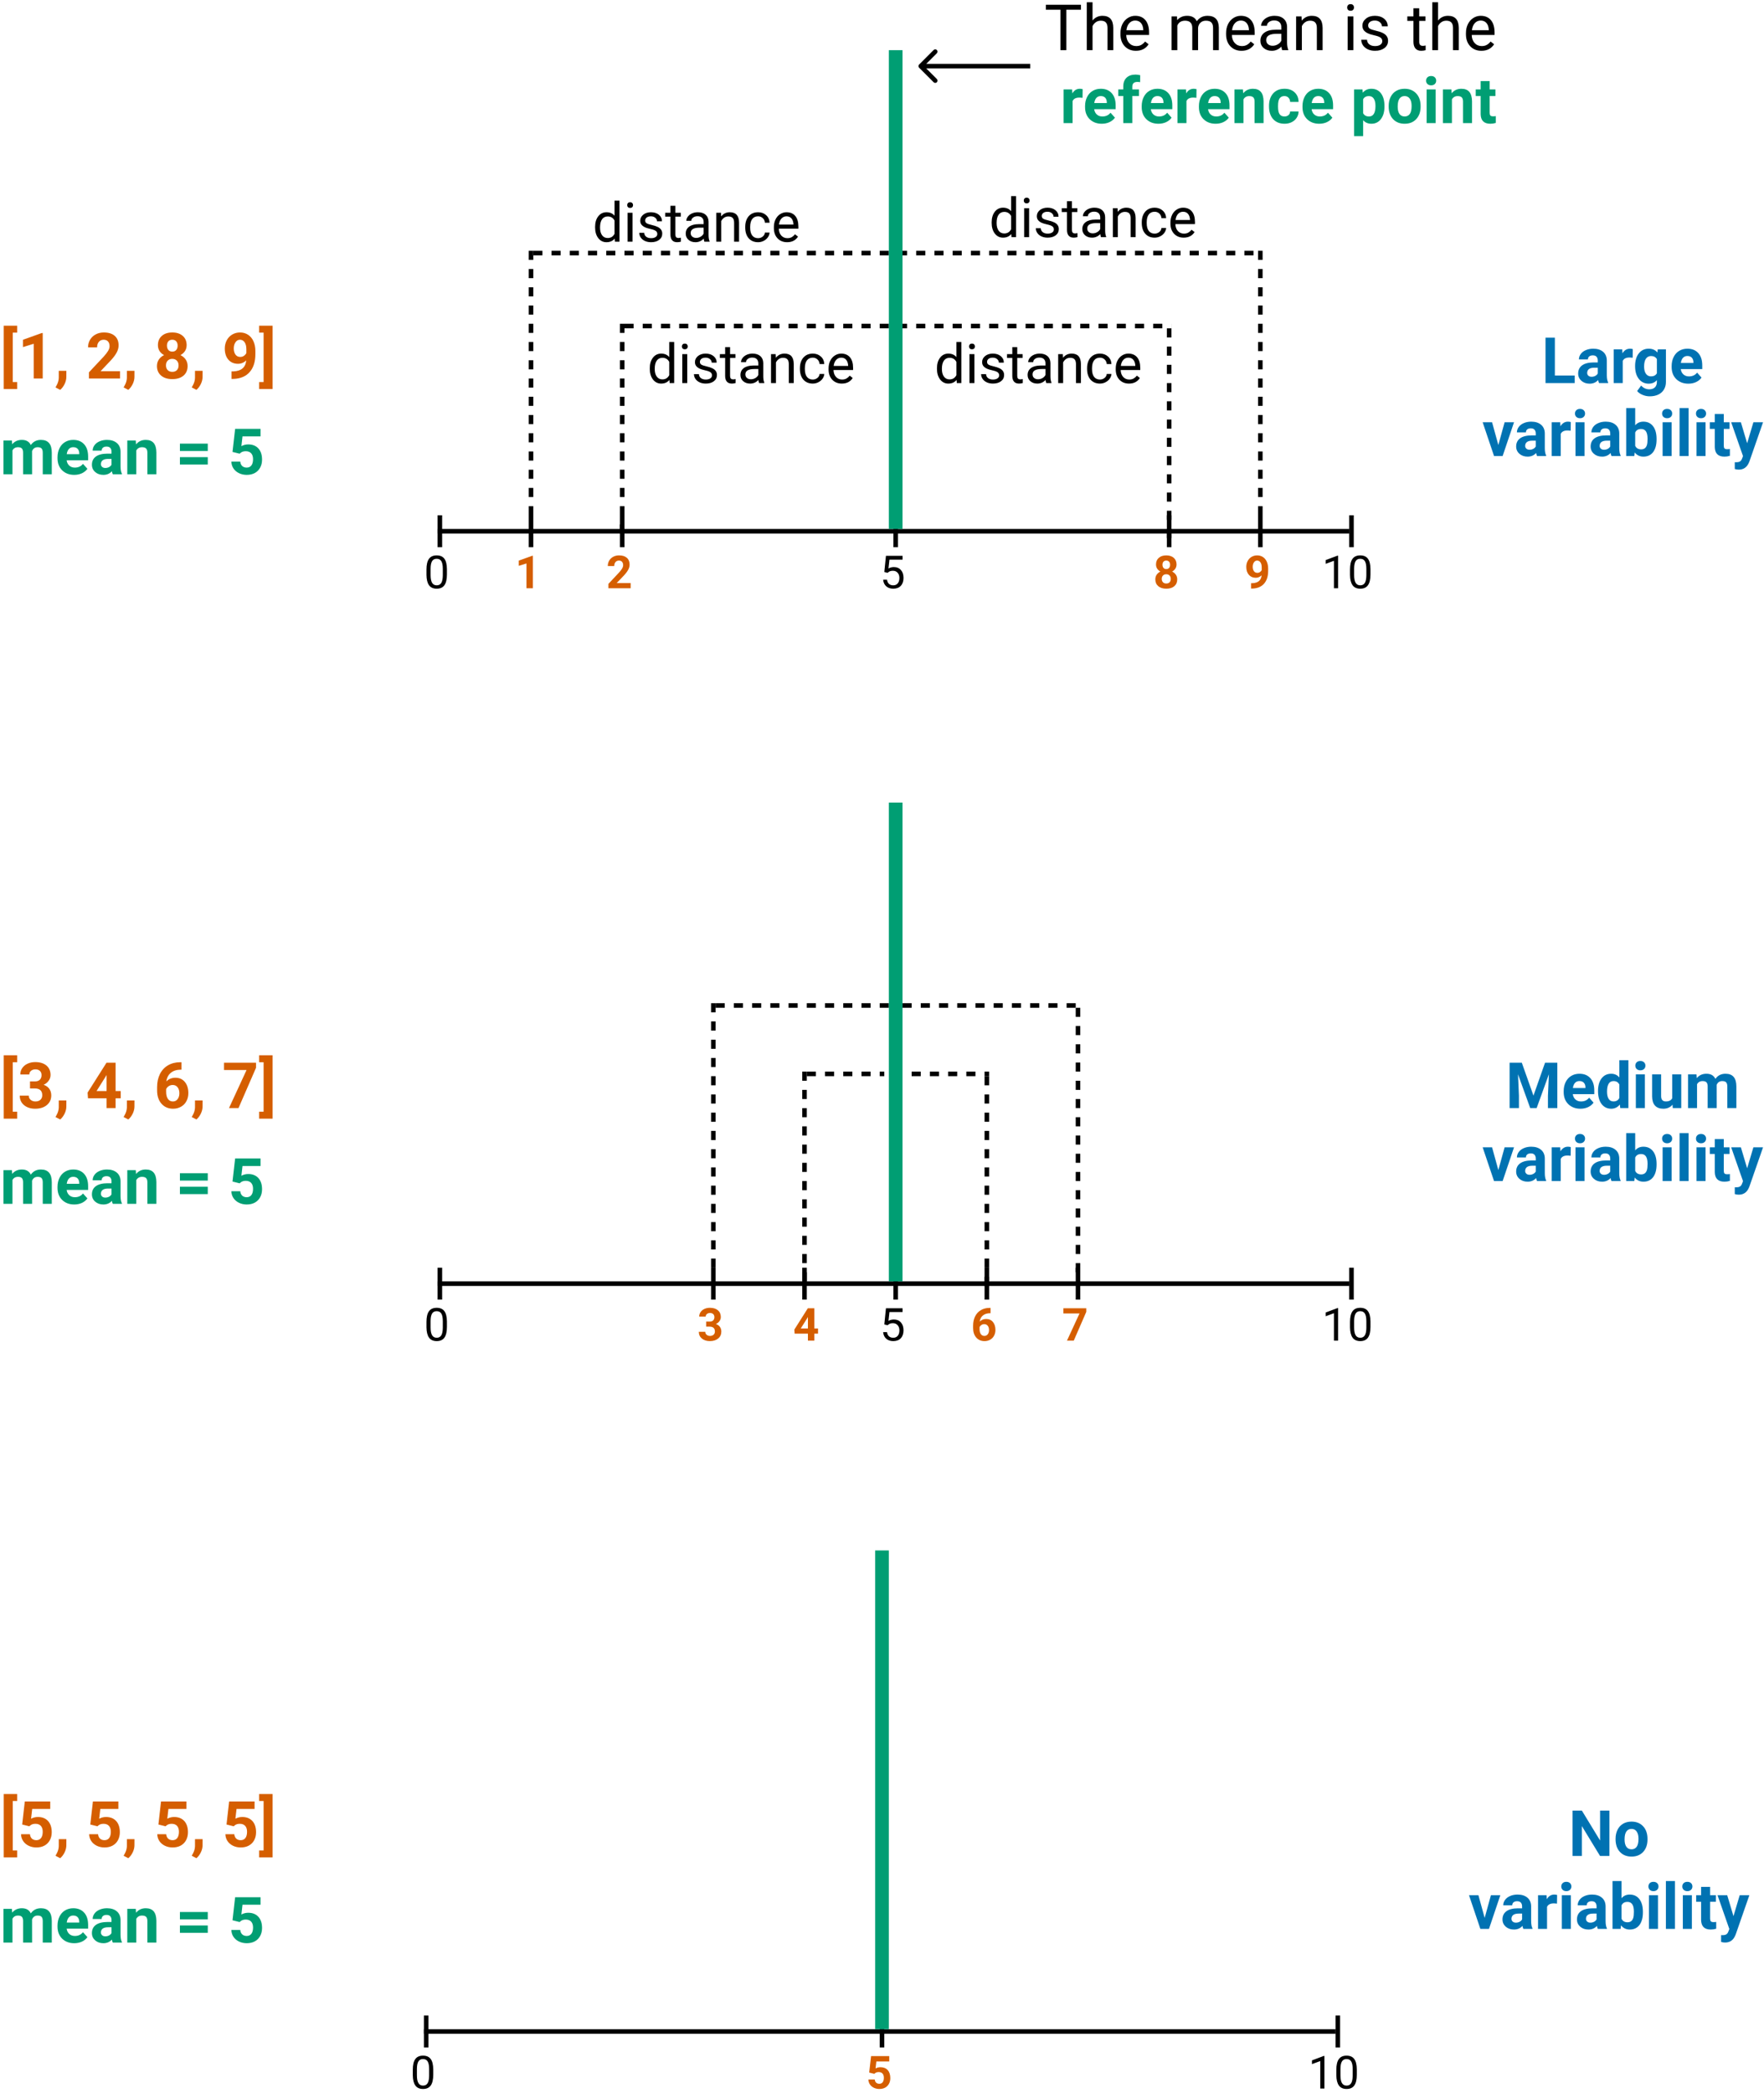 <svg width="387" height="459" viewBox="0 0 387 459" fill="none" xmlns="http://www.w3.org/2000/svg">
<rect width="387" height="459" fill="white"/>
<path d="M3.773 2.944H2.803V13.793H3.773V15.317H0.82V1.42H3.773V2.944ZM9.372 13H7.396V5.385L5.038 6.116V4.51L9.16 3.033H9.372V13ZM13.207 15.495L12.175 14.955L12.421 14.511C12.726 13.955 12.883 13.401 12.893 12.85V11.318H14.56L14.554 12.685C14.549 13.191 14.421 13.702 14.171 14.217C13.92 14.732 13.599 15.158 13.207 15.495ZM26.339 13H19.517V11.646L22.736 8.215C23.178 7.732 23.504 7.31 23.714 6.95C23.928 6.59 24.035 6.248 24.035 5.925C24.035 5.483 23.924 5.136 23.7 4.886C23.477 4.631 23.158 4.503 22.743 4.503C22.297 4.503 21.943 4.658 21.684 4.968C21.428 5.273 21.301 5.676 21.301 6.178H19.318C19.318 5.572 19.462 5.018 19.749 4.517C20.041 4.015 20.451 3.623 20.98 3.341C21.508 3.054 22.107 2.91 22.777 2.91C23.803 2.91 24.598 3.156 25.163 3.648C25.733 4.141 26.018 4.836 26.018 5.733C26.018 6.226 25.89 6.727 25.635 7.237C25.38 7.748 24.942 8.342 24.322 9.021L22.06 11.407H26.339V13ZM28.15 15.495L27.118 14.955L27.364 14.511C27.67 13.955 27.827 13.401 27.836 12.85V11.318H29.504L29.497 12.685C29.492 13.191 29.365 13.702 29.114 14.217C28.864 14.732 28.542 15.158 28.15 15.495ZM40.947 5.692C40.947 6.175 40.827 6.604 40.585 6.978C40.343 7.351 40.011 7.65 39.587 7.873C40.07 8.105 40.453 8.427 40.735 8.837C41.018 9.243 41.159 9.721 41.159 10.273C41.159 11.157 40.858 11.856 40.257 12.371C39.655 12.882 38.837 13.137 37.803 13.137C36.768 13.137 35.948 12.879 35.342 12.364C34.736 11.849 34.433 11.152 34.433 10.273C34.433 9.721 34.574 9.24 34.856 8.83C35.139 8.42 35.52 8.101 35.998 7.873C35.574 7.65 35.242 7.351 35 6.978C34.763 6.604 34.645 6.175 34.645 5.692C34.645 4.845 34.927 4.17 35.492 3.669C36.057 3.163 36.825 2.91 37.796 2.91C38.762 2.91 39.528 3.161 40.093 3.662C40.662 4.159 40.947 4.836 40.947 5.692ZM39.177 10.129C39.177 9.696 39.051 9.35 38.801 9.09C38.55 8.83 38.213 8.7 37.789 8.7C37.37 8.7 37.035 8.83 36.784 9.09C36.533 9.345 36.408 9.691 36.408 10.129C36.408 10.553 36.531 10.895 36.777 11.154C37.023 11.414 37.365 11.544 37.803 11.544C38.231 11.544 38.566 11.419 38.808 11.168C39.054 10.917 39.177 10.571 39.177 10.129ZM38.972 5.788C38.972 5.401 38.869 5.091 38.664 4.858C38.459 4.621 38.17 4.503 37.796 4.503C37.427 4.503 37.14 4.617 36.935 4.845C36.73 5.073 36.627 5.387 36.627 5.788C36.627 6.185 36.73 6.504 36.935 6.745C37.14 6.987 37.429 7.107 37.803 7.107C38.176 7.107 38.464 6.987 38.664 6.745C38.869 6.504 38.972 6.185 38.972 5.788ZM43.094 15.495L42.062 14.955L42.308 14.511C42.613 13.955 42.77 13.401 42.779 12.85V11.318H44.447L44.44 12.685C44.436 13.191 44.308 13.702 44.058 14.217C43.807 14.732 43.486 15.158 43.094 15.495ZM54.024 9.021C53.509 9.527 52.908 9.78 52.22 9.78C51.34 9.78 50.636 9.479 50.107 8.878C49.579 8.272 49.315 7.456 49.315 6.431C49.315 5.779 49.456 5.182 49.738 4.64C50.025 4.093 50.424 3.669 50.935 3.368C51.445 3.063 52.019 2.91 52.657 2.91C53.313 2.91 53.897 3.074 54.407 3.402C54.918 3.73 55.314 4.202 55.597 4.817C55.879 5.433 56.023 6.137 56.027 6.93V7.661C56.027 9.32 55.615 10.623 54.79 11.571C53.965 12.519 52.796 13.025 51.283 13.089L50.798 13.096V11.448L51.235 11.441C52.953 11.364 53.883 10.557 54.024 9.021ZM52.705 8.27C53.024 8.27 53.297 8.188 53.525 8.023C53.758 7.859 53.933 7.661 54.052 7.429V6.615C54.052 5.945 53.924 5.426 53.669 5.057C53.414 4.688 53.072 4.503 52.644 4.503C52.247 4.503 51.921 4.685 51.666 5.05C51.411 5.41 51.283 5.863 51.283 6.41C51.283 6.952 51.406 7.399 51.652 7.75C51.903 8.096 52.254 8.27 52.705 8.27ZM56.855 1.42H59.808V15.317H56.855V13.793H57.832V2.944H56.855V1.42Z" transform="translate(0 70)" fill="#D55E00"/>
<line y1="-0.5" x2="200" y2="-0.5" transform="translate(96 117)" stroke="black"/>
<line y1="-0.5" x2="7" y2="-0.5" transform="translate(96 113) rotate(90)" stroke="black"/>
<line y1="-0.5" x2="7" y2="-0.5" transform="translate(196 113) rotate(90)" stroke="black"/>
<line y1="-0.5" x2="7" y2="-0.5" transform="translate(116 113) rotate(90)" stroke="black"/>
<line y1="-0.5" x2="7" y2="-0.5" transform="translate(136 113) rotate(90)" stroke="black"/>
<line y1="-0.5" x2="7" y2="-0.5" transform="translate(296 113) rotate(90)" stroke="black"/>
<line y1="-0.5" x2="7" y2="-0.5" transform="translate(276 113) rotate(90)" stroke="black"/>
<line y1="-0.5" x2="7" y2="-0.5" transform="translate(256 113) rotate(90)" stroke="black"/>
<path d="M5.049 5.968C5.049 7.026 4.868 7.812 4.507 8.326C4.146 8.84 3.581 9.098 2.812 9.098C2.054 9.098 1.493 8.847 1.128 8.346C0.763 7.841 0.575 7.089 0.562 6.09V4.884C0.562 3.839 0.742 3.062 1.104 2.555C1.465 2.047 2.031 1.793 2.803 1.793C3.568 1.793 4.131 2.039 4.492 2.53C4.854 3.019 5.039 3.774 5.049 4.796V5.968ZM4.146 4.732C4.146 3.967 4.038 3.411 3.823 3.062C3.608 2.711 3.268 2.535 2.803 2.535C2.34 2.535 2.004 2.709 1.792 3.058C1.58 3.406 1.471 3.941 1.465 4.664V6.109C1.465 6.878 1.576 7.446 1.797 7.813C2.021 8.178 2.36 8.36 2.812 8.36C3.258 8.36 3.589 8.188 3.804 7.843C4.022 7.498 4.136 6.954 4.146 6.212V4.732Z" transform="translate(93 120)" fill="black"/>
<path d="M3.911 9H2.5V3.561L0.815 4.083V2.936L3.76 1.881H3.911V9Z" transform="translate(113 120)" fill="#D55E00"/>
<path d="M1.919 4.82H2.671C3.029 4.82 3.294 4.731 3.467 4.552C3.639 4.373 3.726 4.135 3.726 3.839C3.726 3.552 3.639 3.329 3.467 3.17C3.298 3.01 3.063 2.931 2.764 2.931C2.493 2.931 2.267 3.006 2.085 3.155C1.903 3.302 1.812 3.494 1.812 3.731H0.4C0.4 3.36 0.5 3.028 0.698 2.735C0.9 2.439 1.18 2.208 1.538 2.042C1.899 1.876 2.297 1.793 2.729 1.793C3.481 1.793 4.071 1.974 4.497 2.335C4.923 2.693 5.137 3.188 5.137 3.819C5.137 4.145 5.037 4.444 4.839 4.718C4.64 4.991 4.38 5.201 4.058 5.348C4.458 5.491 4.756 5.706 4.951 5.992C5.15 6.279 5.249 6.617 5.249 7.008C5.249 7.639 5.018 8.146 4.556 8.526C4.097 8.907 3.488 9.098 2.729 9.098C2.02 9.098 1.439 8.91 0.986 8.536C0.537 8.162 0.312 7.667 0.312 7.052H1.724C1.724 7.319 1.823 7.537 2.021 7.706C2.223 7.875 2.471 7.96 2.764 7.96C3.099 7.96 3.361 7.872 3.55 7.696C3.742 7.517 3.838 7.281 3.838 6.988C3.838 6.279 3.447 5.924 2.666 5.924H1.919V4.82Z" transform="translate(153 285)" fill="#D55E00"/>
<path d="M4.658 6.324H5.464V7.462H4.658V9H3.247V7.462H0.332L0.269 6.573L3.232 1.891H4.658V6.324ZM1.675 6.324H3.247V3.814L3.154 3.976L1.675 6.324Z" transform="translate(174 285)" fill="#D55E00"/>
<path d="M4.312 1.817V2.979H4.175C3.537 2.989 3.022 3.155 2.632 3.478C2.244 3.8 2.012 4.247 1.934 4.82C2.311 4.436 2.788 4.244 3.364 4.244C3.983 4.244 4.474 4.465 4.839 4.908C5.203 5.351 5.386 5.934 5.386 6.656C5.386 7.118 5.285 7.537 5.083 7.911C4.884 8.285 4.601 8.577 4.233 8.785C3.869 8.993 3.455 9.098 2.993 9.098C2.244 9.098 1.639 8.837 1.177 8.316C0.718 7.796 0.488 7.101 0.488 6.231V5.724C0.488 4.952 0.633 4.272 0.923 3.683C1.216 3.09 1.634 2.633 2.178 2.311C2.725 1.985 3.358 1.821 4.077 1.817H4.312ZM2.935 5.377C2.707 5.377 2.5 5.437 2.314 5.558C2.129 5.675 1.992 5.831 1.904 6.026V6.456C1.904 6.928 1.997 7.298 2.183 7.564C2.368 7.828 2.629 7.96 2.964 7.96C3.267 7.96 3.511 7.841 3.696 7.604C3.885 7.363 3.979 7.052 3.979 6.671C3.979 6.284 3.885 5.971 3.696 5.733C3.507 5.496 3.254 5.377 2.935 5.377Z" transform="translate(213 285)" fill="#D55E00"/>
<path d="M5.317 2.682L2.568 9H1.079L3.833 3.033H0.298V1.891H5.317V2.682Z" transform="translate(233 285)" fill="#D55E00"/>
<path d="M5.356 9H0.483V8.033L2.783 5.582C3.099 5.237 3.332 4.936 3.481 4.679C3.634 4.422 3.711 4.177 3.711 3.946C3.711 3.631 3.631 3.383 3.472 3.204C3.312 3.022 3.084 2.931 2.788 2.931C2.469 2.931 2.217 3.041 2.031 3.263C1.849 3.481 1.758 3.769 1.758 4.127H0.342C0.342 3.694 0.444 3.299 0.649 2.94C0.858 2.582 1.151 2.302 1.528 2.101C1.906 1.896 2.334 1.793 2.812 1.793C3.545 1.793 4.113 1.969 4.517 2.32C4.923 2.672 5.127 3.168 5.127 3.81C5.127 4.161 5.036 4.519 4.854 4.884C4.671 5.248 4.359 5.673 3.916 6.158L2.3 7.862H5.356V9Z" transform="translate(133 120)" fill="#D55E00"/>
<path d="M1.006 5.436L1.367 1.891H5.01V2.726H2.134L1.919 4.664C2.267 4.459 2.663 4.356 3.105 4.356C3.753 4.356 4.268 4.571 4.648 5.001C5.029 5.427 5.22 6.005 5.22 6.734C5.22 7.467 5.021 8.045 4.624 8.468C4.23 8.888 3.678 9.098 2.969 9.098C2.34 9.098 1.828 8.924 1.431 8.575C1.034 8.227 0.807 7.745 0.752 7.13H1.606C1.662 7.537 1.807 7.844 2.041 8.053C2.275 8.258 2.585 8.36 2.969 8.36C3.389 8.36 3.717 8.217 3.955 7.931C4.196 7.644 4.316 7.249 4.316 6.744C4.316 6.269 4.186 5.888 3.926 5.602C3.669 5.312 3.325 5.167 2.896 5.167C2.502 5.167 2.192 5.253 1.968 5.426L1.729 5.621L1.006 5.436Z" transform="translate(193 120)" fill="black"/>
<path d="M1.006 5.436L1.367 1.891H5.01V2.726H2.134L1.919 4.664C2.267 4.459 2.663 4.356 3.105 4.356C3.753 4.356 4.268 4.571 4.648 5.001C5.029 5.427 5.22 6.005 5.22 6.734C5.22 7.467 5.021 8.045 4.624 8.468C4.23 8.888 3.678 9.098 2.969 9.098C2.34 9.098 1.828 8.924 1.431 8.575C1.034 8.227 0.807 7.745 0.752 7.13H1.606C1.662 7.537 1.807 7.844 2.041 8.053C2.275 8.258 2.585 8.36 2.969 8.36C3.389 8.36 3.717 8.217 3.955 7.931C4.196 7.644 4.316 7.249 4.316 6.744C4.316 6.269 4.186 5.888 3.926 5.602C3.669 5.312 3.325 5.167 2.896 5.167C2.502 5.167 2.192 5.253 1.968 5.426L1.729 5.621L1.006 5.436Z" transform="translate(193 285)" fill="black"/>
<path d="M5.117 3.78C5.117 4.125 5.031 4.431 4.858 4.698C4.686 4.965 4.448 5.178 4.146 5.338C4.491 5.504 4.764 5.733 4.966 6.026C5.168 6.316 5.269 6.658 5.269 7.052C5.269 7.683 5.054 8.183 4.624 8.551C4.194 8.915 3.61 9.098 2.871 9.098C2.132 9.098 1.546 8.914 1.113 8.546C0.68 8.178 0.464 7.68 0.464 7.052C0.464 6.658 0.565 6.314 0.767 6.021C0.968 5.729 1.24 5.501 1.582 5.338C1.279 5.178 1.042 4.965 0.869 4.698C0.7 4.431 0.615 4.125 0.615 3.78C0.615 3.175 0.817 2.693 1.221 2.335C1.624 1.974 2.173 1.793 2.866 1.793C3.556 1.793 4.103 1.972 4.507 2.33C4.914 2.685 5.117 3.168 5.117 3.78ZM3.853 6.949C3.853 6.64 3.763 6.393 3.584 6.207C3.405 6.021 3.164 5.929 2.861 5.929C2.562 5.929 2.323 6.021 2.144 6.207C1.965 6.389 1.875 6.637 1.875 6.949C1.875 7.252 1.963 7.496 2.139 7.682C2.314 7.867 2.559 7.96 2.871 7.96C3.177 7.96 3.416 7.87 3.589 7.691C3.765 7.512 3.853 7.265 3.853 6.949ZM3.706 3.849C3.706 3.572 3.633 3.351 3.486 3.185C3.34 3.015 3.133 2.931 2.866 2.931C2.603 2.931 2.397 3.012 2.251 3.175C2.104 3.338 2.031 3.562 2.031 3.849C2.031 4.132 2.104 4.36 2.251 4.532C2.397 4.705 2.604 4.791 2.871 4.791C3.138 4.791 3.343 4.705 3.486 4.532C3.633 4.36 3.706 4.132 3.706 3.849Z" transform="translate(253 120)" fill="#D55E00"/>
<path d="M3.784 6.158C3.416 6.52 2.987 6.7 2.495 6.7C1.867 6.7 1.364 6.485 0.986 6.056C0.609 5.623 0.42 5.04 0.42 4.308C0.42 3.842 0.521 3.416 0.723 3.028C0.928 2.638 1.213 2.335 1.577 2.12C1.942 1.902 2.352 1.793 2.808 1.793C3.276 1.793 3.693 1.91 4.058 2.145C4.422 2.379 4.705 2.716 4.907 3.155C5.109 3.595 5.212 4.098 5.215 4.664V5.187C5.215 6.371 4.92 7.302 4.331 7.979C3.742 8.657 2.907 9.018 1.826 9.063L1.479 9.068V7.892L1.792 7.887C3.019 7.831 3.683 7.255 3.784 6.158ZM2.842 5.621C3.07 5.621 3.265 5.562 3.428 5.445C3.594 5.328 3.719 5.187 3.804 5.021V4.439C3.804 3.961 3.713 3.59 3.53 3.326C3.348 3.062 3.104 2.931 2.798 2.931C2.515 2.931 2.282 3.061 2.1 3.321C1.917 3.578 1.826 3.902 1.826 4.293C1.826 4.68 1.914 4.999 2.09 5.25C2.269 5.497 2.52 5.621 2.842 5.621Z" transform="translate(273 120)" fill="#D55E00"/>
<path d="M3.56 9H2.651V2.979L0.83 3.648V2.828L3.418 1.856H3.56V9ZM10.664 5.968C10.664 7.026 10.483 7.812 10.122 8.326C9.761 8.84 9.196 9.098 8.428 9.098C7.669 9.098 7.108 8.847 6.743 8.346C6.379 7.841 6.19 7.089 6.177 6.09V4.884C6.177 3.839 6.357 3.062 6.719 2.555C7.08 2.047 7.646 1.793 8.418 1.793C9.183 1.793 9.746 2.039 10.107 2.53C10.469 3.019 10.654 3.774 10.664 4.796V5.968ZM9.761 4.732C9.761 3.967 9.653 3.411 9.438 3.062C9.224 2.711 8.883 2.535 8.418 2.535C7.956 2.535 7.619 2.709 7.407 3.058C7.196 3.406 7.087 3.941 7.08 4.664V6.109C7.08 6.878 7.191 7.446 7.412 7.813C7.637 8.178 7.975 8.36 8.428 8.36C8.874 8.36 9.204 8.188 9.419 7.843C9.637 7.498 9.751 6.954 9.761 6.212V4.732Z" transform="translate(290 120)" fill="black"/>
<line y1="-0.5" x2="200" y2="-0.5" transform="translate(96 282)" stroke="black"/>
<line y1="-0.5" x2="7" y2="-0.5" transform="translate(96 278) rotate(90)" stroke="black"/>
<line y1="-0.5" x2="7" y2="-0.5" transform="translate(196 278) rotate(90)" stroke="black"/>
<line y1="-0.5" x2="7" y2="-0.5" transform="translate(176 278) rotate(90)" stroke="black"/>
<line y1="-0.5" x2="7" y2="-0.5" transform="translate(156 278) rotate(90)" stroke="black"/>
<line y1="-0.5" x2="7" y2="-0.5" transform="translate(216 278) rotate(90)" stroke="black"/>
<line y1="-0.5" x2="7" y2="-0.5" transform="translate(236 278) rotate(90)" stroke="black"/>
<line y1="-0.5" x2="7" y2="-0.5" transform="translate(296 278) rotate(90)" stroke="black"/>
<path d="M5.049 5.968C5.049 7.026 4.868 7.812 4.507 8.326C4.146 8.84 3.581 9.098 2.812 9.098C2.054 9.098 1.493 8.847 1.128 8.346C0.763 7.841 0.575 7.089 0.562 6.09V4.884C0.562 3.839 0.742 3.062 1.104 2.555C1.465 2.047 2.031 1.793 2.803 1.793C3.568 1.793 4.131 2.039 4.492 2.53C4.854 3.019 5.039 3.774 5.049 4.796V5.968ZM4.146 4.732C4.146 3.967 4.038 3.411 3.823 3.062C3.608 2.711 3.268 2.535 2.803 2.535C2.34 2.535 2.004 2.709 1.792 3.058C1.58 3.406 1.471 3.941 1.465 4.664V6.109C1.465 6.878 1.576 7.446 1.797 7.813C2.021 8.178 2.36 8.36 2.812 8.36C3.258 8.36 3.589 8.188 3.804 7.843C4.022 7.498 4.136 6.954 4.146 6.212V4.732Z" transform="translate(93 285)" fill="black"/>
<path d="M3.56 9H2.651V2.979L0.83 3.648V2.828L3.418 1.856H3.56V9ZM10.664 5.968C10.664 7.026 10.483 7.812 10.122 8.326C9.761 8.84 9.196 9.098 8.428 9.098C7.669 9.098 7.108 8.847 6.743 8.346C6.379 7.841 6.19 7.089 6.177 6.09V4.884C6.177 3.839 6.357 3.062 6.719 2.555C7.08 2.047 7.646 1.793 8.418 1.793C9.183 1.793 9.746 2.039 10.107 2.53C10.469 3.019 10.654 3.774 10.664 4.796V5.968ZM9.761 4.732C9.761 3.967 9.653 3.411 9.438 3.062C9.224 2.711 8.883 2.535 8.418 2.535C7.956 2.535 7.619 2.709 7.407 3.058C7.196 3.406 7.087 3.941 7.08 4.664V6.109C7.08 6.878 7.191 7.446 7.412 7.813C7.637 8.178 7.975 8.36 8.428 8.36C8.874 8.36 9.204 8.188 9.419 7.843C9.637 7.498 9.751 6.954 9.761 6.212V4.732Z" transform="translate(290 285)" fill="black"/>
<line y1="-0.5" x2="58" y2="-0.5" transform="translate(117 113) rotate(-90)" stroke="black" stroke-dasharray="2 2"/>
<line y1="-0.5" x2="58" y2="-0.5" transform="translate(157 278) rotate(-90)" stroke="black" stroke-dasharray="2 2"/>
<line y1="-0.5" x2="58" y2="-0.5" transform="translate(237 279) rotate(-90)" stroke="black" stroke-dasharray="2 2"/>
<line y1="-0.5" x2="58" y2="-0.5" transform="translate(277 113) rotate(-90)" stroke="black" stroke-dasharray="2 2"/>
<line y1="-0.5" x2="46" y2="-0.5" transform="translate(137 117) rotate(-90)" stroke="black" stroke-dasharray="2 2"/>
<line y1="-0.5" x2="46" y2="-0.5" transform="translate(177 281) rotate(-90)" stroke="black" stroke-dasharray="2 2"/>
<line y1="-0.5" x2="46" y2="-0.5" transform="translate(217 282) rotate(-90)" stroke="black" stroke-dasharray="2 2"/>
<line y1="-0.5" x2="46" y2="-0.5" transform="translate(257 118) rotate(-90)" stroke="black" stroke-dasharray="2 2"/>
<line y1="-0.5" x2="80" y2="-0.5" transform="translate(117 56)" stroke="black" stroke-dasharray="2 2"/>
<line y1="-0.5" x2="80" y2="-0.5" transform="translate(197 56)" stroke="black" stroke-dasharray="2 2"/>
<line y1="-0.5" x2="60.008" y2="-0.5" transform="translate(137 72)" stroke="black" stroke-dasharray="2 2"/>
<line y1="-0.5" x2="39" y2="-0.5" transform="translate(157 221)" stroke="black" stroke-dasharray="2 2"/>
<line y1="-0.5" x2="39" y2="-0.5" transform="translate(198 221)" stroke="black" stroke-dasharray="2 2"/>
<line y1="-0.5" x2="17" y2="-0.5" transform="translate(177 236)" stroke="black" stroke-dasharray="2 2"/>
<line y1="-0.5" x2="17" y2="-0.5" transform="translate(200 236)" stroke="black" stroke-dasharray="2 2"/>
<line y1="-0.5" x2="60.008" y2="-0.5" transform="translate(197 72)" stroke="black" stroke-dasharray="2 2"/>
<line y1="-1.5" x2="105" y2="-1.5" transform="translate(198 116) rotate(-90)" stroke="#009E73" stroke-width="3"/>
<line y1="-1.5" x2="105" y2="-1.5" transform="translate(198 281) rotate(-90)" stroke="#009E73" stroke-width="3"/>
<path d="M2.611 5.604L2.673 6.431C3.197 5.788 3.906 5.467 4.799 5.467C5.751 5.467 6.405 5.843 6.761 6.595C7.28 5.843 8.021 5.467 8.982 5.467C9.785 5.467 10.382 5.702 10.773 6.171C11.165 6.636 11.361 7.338 11.361 8.276V13H9.379V8.283C9.379 7.864 9.297 7.559 9.133 7.367C8.969 7.171 8.679 7.073 8.265 7.073C7.672 7.073 7.262 7.356 7.034 7.921L7.041 13H5.065V8.29C5.065 7.862 4.981 7.552 4.812 7.36C4.644 7.169 4.357 7.073 3.951 7.073C3.391 7.073 2.985 7.306 2.734 7.771V13H0.759V5.604H2.611ZM16.29 13.137C15.205 13.137 14.321 12.804 13.638 12.139C12.959 11.473 12.619 10.587 12.619 9.479V9.288C12.619 8.545 12.763 7.882 13.05 7.299C13.337 6.711 13.742 6.26 14.267 5.945C14.795 5.626 15.397 5.467 16.071 5.467C17.083 5.467 17.878 5.786 18.457 6.424C19.04 7.062 19.332 7.966 19.332 9.138V9.944H14.622C14.686 10.427 14.877 10.815 15.196 11.106C15.52 11.398 15.928 11.544 16.42 11.544C17.181 11.544 17.776 11.268 18.204 10.717L19.175 11.804C18.879 12.223 18.477 12.551 17.972 12.788C17.466 13.021 16.905 13.137 16.29 13.137ZM16.064 7.066C15.672 7.066 15.354 7.199 15.107 7.463C14.866 7.727 14.711 8.105 14.643 8.598H17.391V8.44C17.381 8.003 17.263 7.666 17.035 7.429C16.807 7.187 16.484 7.066 16.064 7.066ZM24.746 13C24.655 12.822 24.589 12.601 24.548 12.337C24.069 12.87 23.447 13.137 22.682 13.137C21.957 13.137 21.355 12.927 20.877 12.508C20.403 12.088 20.166 11.56 20.166 10.922C20.166 10.138 20.455 9.536 21.034 9.117C21.617 8.698 22.458 8.486 23.557 8.481H24.466V8.058C24.466 7.716 24.377 7.442 24.199 7.237C24.026 7.032 23.75 6.93 23.372 6.93C23.039 6.93 22.777 7.009 22.586 7.169C22.399 7.328 22.306 7.547 22.306 7.825H20.33C20.33 7.397 20.462 7 20.727 6.636C20.991 6.271 21.365 5.986 21.848 5.781C22.331 5.572 22.873 5.467 23.475 5.467C24.386 5.467 25.108 5.697 25.642 6.157C26.179 6.613 26.448 7.256 26.448 8.085V11.291C26.453 11.993 26.551 12.524 26.742 12.884V13H24.746ZM23.112 11.626C23.404 11.626 23.673 11.562 23.919 11.435C24.165 11.302 24.347 11.127 24.466 10.908V9.637H23.727C22.739 9.637 22.212 9.979 22.148 10.662L22.142 10.778C22.142 11.024 22.228 11.227 22.401 11.387C22.575 11.546 22.811 11.626 23.112 11.626ZM29.784 5.604L29.846 6.458C30.374 5.797 31.083 5.467 31.972 5.467C32.755 5.467 33.339 5.697 33.722 6.157C34.105 6.618 34.3 7.306 34.31 8.222V13H32.334V8.27C32.334 7.85 32.243 7.547 32.06 7.36C31.878 7.169 31.575 7.073 31.151 7.073C30.595 7.073 30.178 7.31 29.9 7.784V13H27.925V5.604H29.784ZM45.582 7.9H39.471V6.287H45.582V7.9ZM45.582 10.86H39.471V9.247H45.582V10.86ZM51.01 8.105L51.584 3.047H57.162V4.694H53.204L52.958 6.834C53.427 6.583 53.926 6.458 54.455 6.458C55.403 6.458 56.146 6.752 56.684 7.34C57.221 7.928 57.49 8.75 57.49 9.808C57.49 10.45 57.353 11.027 57.08 11.537C56.811 12.043 56.424 12.437 55.918 12.72C55.412 12.998 54.815 13.137 54.127 13.137C53.525 13.137 52.967 13.016 52.452 12.774C51.937 12.528 51.529 12.184 51.228 11.742C50.932 11.3 50.775 10.796 50.757 10.231H52.712C52.753 10.646 52.897 10.97 53.143 11.202C53.393 11.43 53.719 11.544 54.12 11.544C54.567 11.544 54.911 11.384 55.152 11.065C55.394 10.742 55.515 10.286 55.515 9.698C55.515 9.133 55.376 8.7 55.098 8.399C54.82 8.099 54.425 7.948 53.915 7.948C53.446 7.948 53.065 8.071 52.773 8.317L52.582 8.495L51.01 8.105Z" transform="translate(0 91)" fill="#009E73"/>
<path d="M3.773 2.944H2.803V13.793H3.773V15.317H0.82V1.42H3.773V2.944ZM6.583 7.148H7.636C8.137 7.148 8.508 7.023 8.75 6.772C8.992 6.522 9.112 6.189 9.112 5.774C9.112 5.373 8.992 5.061 8.75 4.838C8.513 4.615 8.185 4.503 7.766 4.503C7.387 4.503 7.071 4.608 6.815 4.817C6.56 5.022 6.433 5.291 6.433 5.624H4.457C4.457 5.104 4.596 4.64 4.874 4.229C5.157 3.815 5.548 3.491 6.05 3.259C6.556 3.026 7.112 2.91 7.718 2.91C8.771 2.91 9.595 3.163 10.192 3.669C10.789 4.17 11.088 4.863 11.088 5.747C11.088 6.203 10.949 6.622 10.671 7.005C10.393 7.388 10.028 7.682 9.577 7.887C10.138 8.087 10.555 8.388 10.828 8.789C11.106 9.19 11.245 9.664 11.245 10.211C11.245 11.095 10.921 11.804 10.274 12.337C9.632 12.87 8.78 13.137 7.718 13.137C6.724 13.137 5.911 12.875 5.277 12.351C4.648 11.826 4.334 11.134 4.334 10.273H6.31C6.31 10.646 6.449 10.951 6.727 11.188C7.009 11.425 7.355 11.544 7.766 11.544C8.235 11.544 8.602 11.421 8.866 11.175C9.135 10.924 9.27 10.594 9.27 10.184C9.27 9.19 8.723 8.693 7.629 8.693H6.583V7.148ZM13.207 15.495L12.175 14.955L12.421 14.511C12.726 13.955 12.883 13.401 12.893 12.85V11.318H14.56L14.554 12.685C14.549 13.191 14.421 13.702 14.171 14.217C13.92 14.732 13.599 15.158 13.207 15.495ZM25.361 9.254H26.489V10.847H25.361V13H23.386V10.847H19.305L19.216 9.603L23.365 3.047H25.361V9.254ZM21.185 9.254H23.386V5.74L23.256 5.966L21.185 9.254ZM28.15 15.495L27.118 14.955L27.364 14.511C27.67 13.955 27.827 13.401 27.836 12.85V11.318H29.504L29.497 12.685C29.492 13.191 29.365 13.702 29.114 14.217C28.864 14.732 28.542 15.158 28.15 15.495ZM39.819 2.944V4.571H39.628C38.735 4.585 38.015 4.817 37.468 5.269C36.925 5.72 36.6 6.346 36.49 7.148C37.019 6.611 37.687 6.342 38.493 6.342C39.359 6.342 40.047 6.652 40.558 7.271C41.068 7.891 41.323 8.707 41.323 9.719C41.323 10.366 41.182 10.951 40.899 11.476C40.621 12 40.225 12.408 39.71 12.699C39.2 12.991 38.621 13.137 37.974 13.137C36.925 13.137 36.078 12.772 35.431 12.043C34.788 11.314 34.467 10.341 34.467 9.124V8.413C34.467 7.333 34.67 6.381 35.075 5.556C35.485 4.726 36.071 4.086 36.832 3.635C37.598 3.179 38.484 2.949 39.491 2.944H39.819ZM37.892 7.928C37.573 7.928 37.283 8.012 37.023 8.181C36.764 8.345 36.572 8.563 36.449 8.837V9.438C36.449 10.099 36.579 10.617 36.839 10.99C37.099 11.359 37.463 11.544 37.933 11.544C38.356 11.544 38.698 11.378 38.958 11.045C39.222 10.708 39.355 10.273 39.355 9.739C39.355 9.197 39.222 8.759 38.958 8.427C38.694 8.094 38.338 7.928 37.892 7.928ZM43.094 15.495L42.062 14.955L42.308 14.511C42.613 13.955 42.77 13.401 42.779 12.85V11.318H44.447L44.44 12.685C44.436 13.191 44.308 13.702 44.058 14.217C43.807 14.732 43.486 15.158 43.094 15.495ZM56.171 4.154L52.322 13H50.237L54.093 4.646H49.144V3.047H56.171V4.154ZM56.855 1.42H59.808V15.317H56.855V13.793H57.832V2.944H56.855V1.42Z" transform="translate(0 230)" fill="#D55E00"/>
<path d="M2.611 5.604L2.673 6.431C3.197 5.788 3.906 5.467 4.799 5.467C5.751 5.467 6.405 5.843 6.761 6.595C7.28 5.843 8.021 5.467 8.982 5.467C9.785 5.467 10.382 5.702 10.773 6.171C11.165 6.636 11.361 7.338 11.361 8.276V13H9.379V8.283C9.379 7.864 9.297 7.559 9.133 7.367C8.969 7.171 8.679 7.073 8.265 7.073C7.672 7.073 7.262 7.356 7.034 7.921L7.041 13H5.065V8.29C5.065 7.862 4.981 7.552 4.812 7.36C4.644 7.169 4.357 7.073 3.951 7.073C3.391 7.073 2.985 7.306 2.734 7.771V13H0.759V5.604H2.611ZM16.29 13.137C15.205 13.137 14.321 12.804 13.638 12.139C12.959 11.473 12.619 10.587 12.619 9.479V9.288C12.619 8.545 12.763 7.882 13.05 7.299C13.337 6.711 13.742 6.26 14.267 5.945C14.795 5.626 15.397 5.467 16.071 5.467C17.083 5.467 17.878 5.786 18.457 6.424C19.04 7.062 19.332 7.966 19.332 9.138V9.944H14.622C14.686 10.427 14.877 10.815 15.196 11.106C15.52 11.398 15.928 11.544 16.42 11.544C17.181 11.544 17.776 11.268 18.204 10.717L19.175 11.804C18.879 12.223 18.477 12.551 17.972 12.788C17.466 13.021 16.905 13.137 16.29 13.137ZM16.064 7.066C15.672 7.066 15.354 7.199 15.107 7.463C14.866 7.727 14.711 8.105 14.643 8.598H17.391V8.44C17.381 8.003 17.263 7.666 17.035 7.429C16.807 7.187 16.484 7.066 16.064 7.066ZM24.746 13C24.655 12.822 24.589 12.601 24.548 12.337C24.069 12.87 23.447 13.137 22.682 13.137C21.957 13.137 21.355 12.927 20.877 12.508C20.403 12.088 20.166 11.56 20.166 10.922C20.166 10.138 20.455 9.536 21.034 9.117C21.617 8.698 22.458 8.486 23.557 8.481H24.466V8.058C24.466 7.716 24.377 7.442 24.199 7.237C24.026 7.032 23.75 6.93 23.372 6.93C23.039 6.93 22.777 7.009 22.586 7.169C22.399 7.328 22.306 7.547 22.306 7.825H20.33C20.33 7.397 20.462 7 20.727 6.636C20.991 6.271 21.365 5.986 21.848 5.781C22.331 5.572 22.873 5.467 23.475 5.467C24.386 5.467 25.108 5.697 25.642 6.157C26.179 6.613 26.448 7.256 26.448 8.085V11.291C26.453 11.993 26.551 12.524 26.742 12.884V13H24.746ZM23.112 11.626C23.404 11.626 23.673 11.562 23.919 11.435C24.165 11.302 24.347 11.127 24.466 10.908V9.637H23.727C22.739 9.637 22.212 9.979 22.148 10.662L22.142 10.778C22.142 11.024 22.228 11.227 22.401 11.387C22.575 11.546 22.811 11.626 23.112 11.626ZM29.784 5.604L29.846 6.458C30.374 5.797 31.083 5.467 31.972 5.467C32.755 5.467 33.339 5.697 33.722 6.157C34.105 6.618 34.3 7.306 34.31 8.222V13H32.334V8.27C32.334 7.85 32.243 7.547 32.06 7.36C31.878 7.169 31.575 7.073 31.151 7.073C30.595 7.073 30.178 7.31 29.9 7.784V13H27.925V5.604H29.784ZM45.582 7.9H39.471V6.287H45.582V7.9ZM45.582 10.86H39.471V9.247H45.582V10.86ZM51.01 8.105L51.584 3.047H57.162V4.694H53.204L52.958 6.834C53.427 6.583 53.926 6.458 54.455 6.458C55.403 6.458 56.146 6.752 56.684 7.34C57.221 7.928 57.49 8.75 57.49 9.808C57.49 10.45 57.353 11.027 57.08 11.537C56.811 12.043 56.424 12.437 55.918 12.72C55.412 12.998 54.815 13.137 54.127 13.137C53.525 13.137 52.967 13.016 52.452 12.774C51.937 12.528 51.529 12.184 51.228 11.742C50.932 11.3 50.775 10.796 50.757 10.231H52.712C52.753 10.646 52.897 10.97 53.143 11.202C53.393 11.43 53.719 11.544 54.12 11.544C54.567 11.544 54.911 11.384 55.152 11.065C55.394 10.742 55.515 10.286 55.515 9.698C55.515 9.133 55.376 8.7 55.098 8.399C54.82 8.099 54.425 7.948 53.915 7.948C53.446 7.948 53.065 8.071 52.773 8.317L52.582 8.495L51.01 8.105Z" transform="translate(0 251)" fill="#009E73"/>
<path d="M3.773 2.944H2.803V13.793H3.773V15.317H0.82V1.42H3.773V2.944ZM4.867 8.105L5.441 3.047H11.02V4.694H7.062L6.815 6.834C7.285 6.583 7.784 6.458 8.312 6.458C9.26 6.458 10.003 6.752 10.541 7.34C11.079 7.928 11.348 8.75 11.348 9.808C11.348 10.45 11.211 11.027 10.938 11.537C10.669 12.043 10.281 12.437 9.775 12.72C9.27 12.998 8.673 13.137 7.984 13.137C7.383 13.137 6.825 13.016 6.31 12.774C5.795 12.528 5.387 12.184 5.086 11.742C4.79 11.3 4.632 10.796 4.614 10.231H6.569C6.61 10.646 6.754 10.97 7 11.202C7.251 11.43 7.577 11.544 7.978 11.544C8.424 11.544 8.768 11.384 9.01 11.065C9.251 10.742 9.372 10.286 9.372 9.698C9.372 9.133 9.233 8.7 8.955 8.399C8.677 8.099 8.283 7.948 7.772 7.948C7.303 7.948 6.923 8.071 6.631 8.317L6.439 8.495L4.867 8.105ZM13.207 15.495L12.175 14.955L12.421 14.511C12.726 13.955 12.883 13.401 12.893 12.85V11.318H14.56L14.554 12.685C14.549 13.191 14.421 13.702 14.171 14.217C13.92 14.732 13.599 15.158 13.207 15.495ZM19.811 8.105L20.385 3.047H25.963V4.694H22.005L21.759 6.834C22.228 6.583 22.727 6.458 23.256 6.458C24.204 6.458 24.947 6.752 25.484 7.34C26.022 7.928 26.291 8.75 26.291 9.808C26.291 10.45 26.154 11.027 25.881 11.537C25.612 12.043 25.225 12.437 24.719 12.72C24.213 12.998 23.616 13.137 22.928 13.137C22.326 13.137 21.768 13.016 21.253 12.774C20.738 12.528 20.33 12.184 20.029 11.742C19.733 11.3 19.576 10.796 19.558 10.231H21.513C21.554 10.646 21.697 10.97 21.943 11.202C22.194 11.43 22.52 11.544 22.921 11.544C23.367 11.544 23.712 11.384 23.953 11.065C24.195 10.742 24.315 10.286 24.315 9.698C24.315 9.133 24.176 8.7 23.898 8.399C23.62 8.099 23.226 7.948 22.716 7.948C22.246 7.948 21.866 8.071 21.574 8.317L21.383 8.495L19.811 8.105ZM28.15 15.495L27.118 14.955L27.364 14.511C27.67 13.955 27.827 13.401 27.836 12.85V11.318H29.504L29.497 12.685C29.492 13.191 29.365 13.702 29.114 14.217C28.864 14.732 28.542 15.158 28.15 15.495ZM34.754 8.105L35.328 3.047H40.906V4.694H36.948L36.702 6.834C37.172 6.583 37.671 6.458 38.199 6.458C39.147 6.458 39.89 6.752 40.428 7.34C40.965 7.928 41.234 8.75 41.234 9.808C41.234 10.45 41.098 11.027 40.824 11.537C40.555 12.043 40.168 12.437 39.662 12.72C39.156 12.998 38.559 13.137 37.871 13.137C37.27 13.137 36.711 13.016 36.196 12.774C35.681 12.528 35.273 12.184 34.973 11.742C34.676 11.3 34.519 10.796 34.501 10.231H36.456C36.497 10.646 36.641 10.97 36.887 11.202C37.137 11.43 37.463 11.544 37.864 11.544C38.311 11.544 38.655 11.384 38.897 11.065C39.138 10.742 39.259 10.286 39.259 9.698C39.259 9.133 39.12 8.7 38.842 8.399C38.564 8.099 38.17 7.948 37.659 7.948C37.19 7.948 36.809 8.071 36.518 8.317L36.326 8.495L34.754 8.105ZM43.094 15.495L42.062 14.955L42.308 14.511C42.613 13.955 42.77 13.401 42.779 12.85V11.318H44.447L44.44 12.685C44.436 13.191 44.308 13.702 44.058 14.217C43.807 14.732 43.486 15.158 43.094 15.495ZM49.697 8.105L50.272 3.047H55.85V4.694H51.892L51.645 6.834C52.115 6.583 52.614 6.458 53.143 6.458C54.09 6.458 54.833 6.752 55.371 7.34C55.909 7.928 56.178 8.75 56.178 9.808C56.178 10.45 56.041 11.027 55.768 11.537C55.499 12.043 55.111 12.437 54.605 12.72C54.1 12.998 53.503 13.137 52.815 13.137C52.213 13.137 51.655 13.016 51.14 12.774C50.625 12.528 50.217 12.184 49.916 11.742C49.62 11.3 49.463 10.796 49.444 10.231H51.399C51.44 10.646 51.584 10.97 51.83 11.202C52.081 11.43 52.407 11.544 52.808 11.544C53.254 11.544 53.598 11.384 53.84 11.065C54.081 10.742 54.202 10.286 54.202 9.698C54.202 9.133 54.063 8.7 53.785 8.399C53.507 8.099 53.113 7.948 52.602 7.948C52.133 7.948 51.753 8.071 51.461 8.317L51.27 8.495L49.697 8.105ZM56.855 1.42H59.808V15.317H56.855V13.793H57.832V2.944H56.855V1.42Z" transform="translate(0 392)" fill="#D55E00"/>
<path d="M2.611 5.604L2.673 6.431C3.197 5.788 3.906 5.467 4.799 5.467C5.751 5.467 6.405 5.843 6.761 6.595C7.28 5.843 8.021 5.467 8.982 5.467C9.785 5.467 10.382 5.702 10.773 6.171C11.165 6.636 11.361 7.338 11.361 8.276V13H9.379V8.283C9.379 7.864 9.297 7.559 9.133 7.367C8.969 7.171 8.679 7.073 8.265 7.073C7.672 7.073 7.262 7.356 7.034 7.921L7.041 13H5.065V8.29C5.065 7.862 4.981 7.552 4.812 7.36C4.644 7.169 4.357 7.073 3.951 7.073C3.391 7.073 2.985 7.306 2.734 7.771V13H0.759V5.604H2.611ZM16.29 13.137C15.205 13.137 14.321 12.804 13.638 12.139C12.959 11.473 12.619 10.587 12.619 9.479V9.288C12.619 8.545 12.763 7.882 13.05 7.299C13.337 6.711 13.742 6.26 14.267 5.945C14.795 5.626 15.397 5.467 16.071 5.467C17.083 5.467 17.878 5.786 18.457 6.424C19.04 7.062 19.332 7.966 19.332 9.138V9.944H14.622C14.686 10.427 14.877 10.815 15.196 11.106C15.52 11.398 15.928 11.544 16.42 11.544C17.181 11.544 17.776 11.268 18.204 10.717L19.175 11.804C18.879 12.223 18.477 12.551 17.972 12.788C17.466 13.021 16.905 13.137 16.29 13.137ZM16.064 7.066C15.672 7.066 15.354 7.199 15.107 7.463C14.866 7.727 14.711 8.105 14.643 8.598H17.391V8.44C17.381 8.003 17.263 7.666 17.035 7.429C16.807 7.187 16.484 7.066 16.064 7.066ZM24.746 13C24.655 12.822 24.589 12.601 24.548 12.337C24.069 12.87 23.447 13.137 22.682 13.137C21.957 13.137 21.355 12.927 20.877 12.508C20.403 12.088 20.166 11.56 20.166 10.922C20.166 10.138 20.455 9.536 21.034 9.117C21.617 8.698 22.458 8.486 23.557 8.481H24.466V8.058C24.466 7.716 24.377 7.442 24.199 7.237C24.026 7.032 23.75 6.93 23.372 6.93C23.039 6.93 22.777 7.009 22.586 7.169C22.399 7.328 22.306 7.547 22.306 7.825H20.33C20.33 7.397 20.462 7 20.727 6.636C20.991 6.271 21.365 5.986 21.848 5.781C22.331 5.572 22.873 5.467 23.475 5.467C24.386 5.467 25.108 5.697 25.642 6.157C26.179 6.613 26.448 7.256 26.448 8.085V11.291C26.453 11.993 26.551 12.524 26.742 12.884V13H24.746ZM23.112 11.626C23.404 11.626 23.673 11.562 23.919 11.435C24.165 11.302 24.347 11.127 24.466 10.908V9.637H23.727C22.739 9.637 22.212 9.979 22.148 10.662L22.142 10.778C22.142 11.024 22.228 11.227 22.401 11.387C22.575 11.546 22.811 11.626 23.112 11.626ZM29.784 5.604L29.846 6.458C30.374 5.797 31.083 5.467 31.972 5.467C32.755 5.467 33.339 5.697 33.722 6.157C34.105 6.618 34.3 7.306 34.31 8.222V13H32.334V8.27C32.334 7.85 32.243 7.547 32.06 7.36C31.878 7.169 31.575 7.073 31.151 7.073C30.595 7.073 30.178 7.31 29.9 7.784V13H27.925V5.604H29.784ZM45.582 7.9H39.471V6.287H45.582V7.9ZM45.582 10.86H39.471V9.247H45.582V10.86ZM51.01 8.105L51.584 3.047H57.162V4.694H53.204L52.958 6.834C53.427 6.583 53.926 6.458 54.455 6.458C55.403 6.458 56.146 6.752 56.684 7.34C57.221 7.928 57.49 8.75 57.49 9.808C57.49 10.45 57.353 11.027 57.08 11.537C56.811 12.043 56.424 12.437 55.918 12.72C55.412 12.998 54.815 13.137 54.127 13.137C53.525 13.137 52.967 13.016 52.452 12.774C51.937 12.528 51.529 12.184 51.228 11.742C50.932 11.3 50.775 10.796 50.757 10.231H52.712C52.753 10.646 52.897 10.97 53.143 11.202C53.393 11.43 53.719 11.544 54.12 11.544C54.567 11.544 54.911 11.384 55.152 11.065C55.394 10.742 55.515 10.286 55.515 9.698C55.515 9.133 55.376 8.7 55.098 8.399C54.82 8.099 54.425 7.948 53.915 7.948C53.446 7.948 53.065 8.071 52.773 8.317L52.582 8.495L51.01 8.105Z" transform="translate(0 413)" fill="#009E73"/>
<path d="M0.557 7.777C0.557 6.805 0.787 6.023 1.248 5.434C1.709 4.84 2.312 4.543 3.059 4.543C3.801 4.543 4.389 4.797 4.822 5.305V2H5.906V11H4.91L4.857 10.32C4.424 10.852 3.82 11.117 3.047 11.117C2.312 11.117 1.713 10.816 1.248 10.215C0.787 9.613 0.557 8.828 0.557 7.859V7.777ZM1.641 7.9C1.641 8.619 1.789 9.182 2.086 9.588C2.383 9.994 2.793 10.197 3.316 10.197C4.004 10.197 4.506 9.889 4.822 9.271V6.359C4.498 5.762 4 5.463 3.328 5.463C2.797 5.463 2.383 5.668 2.086 6.078C1.789 6.488 1.641 7.096 1.641 7.9ZM8.771 11H7.688V4.66H8.771V11ZM7.6 2.979C7.6 2.803 7.652 2.654 7.758 2.533C7.867 2.412 8.027 2.352 8.238 2.352C8.449 2.352 8.609 2.412 8.719 2.533C8.828 2.654 8.883 2.803 8.883 2.979C8.883 3.154 8.828 3.301 8.719 3.418C8.609 3.535 8.449 3.594 8.238 3.594C8.027 3.594 7.867 3.535 7.758 3.418C7.652 3.301 7.6 3.154 7.6 2.979ZM14.203 9.318C14.203 9.025 14.092 8.799 13.869 8.639C13.65 8.475 13.266 8.334 12.715 8.217C12.168 8.1 11.732 7.959 11.408 7.795C11.088 7.631 10.85 7.436 10.693 7.209C10.541 6.982 10.465 6.713 10.465 6.4C10.465 5.881 10.684 5.441 11.121 5.082C11.562 4.723 12.125 4.543 12.809 4.543C13.527 4.543 14.109 4.729 14.555 5.1C15.004 5.471 15.229 5.945 15.229 6.523H14.139C14.139 6.227 14.012 5.971 13.758 5.756C13.508 5.541 13.191 5.434 12.809 5.434C12.414 5.434 12.105 5.52 11.883 5.691C11.66 5.863 11.549 6.088 11.549 6.365C11.549 6.627 11.652 6.824 11.859 6.957C12.066 7.09 12.44 7.217 12.979 7.338C13.521 7.459 13.961 7.604 14.297 7.771C14.633 7.939 14.881 8.143 15.041 8.381C15.205 8.615 15.287 8.902 15.287 9.242C15.287 9.809 15.06 10.264 14.607 10.607C14.154 10.947 13.566 11.117 12.844 11.117C12.336 11.117 11.887 11.027 11.496 10.848C11.105 10.668 10.799 10.418 10.576 10.098C10.357 9.773 10.248 9.424 10.248 9.049H11.332C11.352 9.412 11.496 9.701 11.766 9.916C12.039 10.127 12.398 10.232 12.844 10.232C13.254 10.232 13.582 10.15 13.828 9.986C14.078 9.818 14.203 9.596 14.203 9.318ZM18.17 3.125V4.66H19.354V5.498H18.17V9.43C18.17 9.684 18.223 9.875 18.328 10.004C18.434 10.129 18.613 10.191 18.867 10.191C18.992 10.191 19.164 10.168 19.383 10.121V11C19.098 11.078 18.82 11.117 18.551 11.117C18.066 11.117 17.701 10.971 17.455 10.678C17.209 10.385 17.086 9.969 17.086 9.43V5.498H15.932V4.66H17.086V3.125H18.17ZM24.539 11C24.477 10.875 24.426 10.652 24.387 10.332C23.883 10.855 23.281 11.117 22.582 11.117C21.957 11.117 21.443 10.941 21.041 10.59C20.643 10.234 20.443 9.785 20.443 9.242C20.443 8.582 20.693 8.07 21.193 7.707C21.697 7.34 22.404 7.156 23.314 7.156H24.369V6.658C24.369 6.279 24.256 5.979 24.029 5.756C23.803 5.529 23.469 5.416 23.027 5.416C22.641 5.416 22.316 5.514 22.055 5.709C21.793 5.904 21.662 6.141 21.662 6.418H20.572C20.572 6.102 20.684 5.797 20.906 5.504C21.133 5.207 21.438 4.973 21.82 4.801C22.207 4.629 22.631 4.543 23.092 4.543C23.822 4.543 24.395 4.727 24.809 5.094C25.223 5.457 25.438 5.959 25.453 6.6V9.518C25.453 10.1 25.527 10.562 25.676 10.906V11H24.539ZM22.74 10.174C23.08 10.174 23.402 10.086 23.707 9.91C24.012 9.734 24.232 9.506 24.369 9.225V7.924H23.52C22.191 7.924 21.527 8.312 21.527 9.09C21.527 9.43 21.641 9.695 21.867 9.887C22.094 10.078 22.385 10.174 22.74 10.174ZM28.178 4.66L28.213 5.457C28.697 4.848 29.33 4.543 30.111 4.543C31.451 4.543 32.127 5.299 32.139 6.811V11H31.055V6.805C31.051 6.348 30.945 6.01 30.738 5.791C30.535 5.572 30.217 5.463 29.783 5.463C29.432 5.463 29.123 5.557 28.857 5.744C28.592 5.932 28.385 6.178 28.236 6.482V11H27.152V4.66H28.178ZM36.316 10.232C36.703 10.232 37.041 10.115 37.33 9.881C37.619 9.646 37.779 9.354 37.81 9.002H38.836C38.816 9.365 38.691 9.711 38.461 10.039C38.23 10.367 37.922 10.629 37.535 10.824C37.152 11.02 36.746 11.117 36.316 11.117C35.453 11.117 34.766 10.83 34.254 10.256C33.746 9.678 33.492 8.889 33.492 7.889V7.707C33.492 7.09 33.605 6.541 33.832 6.061C34.059 5.58 34.383 5.207 34.805 4.941C35.23 4.676 35.732 4.543 36.31 4.543C37.022 4.543 37.611 4.756 38.08 5.182C38.553 5.607 38.805 6.16 38.836 6.84H37.81C37.779 6.43 37.623 6.094 37.342 5.832C37.065 5.566 36.721 5.434 36.31 5.434C35.76 5.434 35.332 5.633 35.027 6.031C34.727 6.426 34.576 6.998 34.576 7.748V7.953C34.576 8.684 34.727 9.246 35.027 9.641C35.328 10.035 35.758 10.232 36.316 10.232ZM42.685 11.117C41.826 11.117 41.127 10.836 40.588 10.273C40.049 9.707 39.779 8.951 39.779 8.006V7.807C39.779 7.178 39.898 6.617 40.137 6.125C40.379 5.629 40.715 5.242 41.145 4.965C41.578 4.684 42.047 4.543 42.551 4.543C43.375 4.543 44.016 4.814 44.473 5.357C44.93 5.9 45.158 6.678 45.158 7.689V8.141H40.863C40.879 8.766 41.06 9.271 41.408 9.658C41.76 10.041 42.205 10.232 42.744 10.232C43.127 10.232 43.451 10.154 43.717 9.998C43.982 9.842 44.215 9.635 44.414 9.377L45.076 9.893C44.545 10.709 43.748 11.117 42.685 11.117ZM42.551 5.434C42.113 5.434 41.746 5.594 41.449 5.914C41.152 6.23 40.969 6.676 40.898 7.25H44.074V7.168C44.043 6.617 43.895 6.191 43.629 5.891C43.363 5.586 43.004 5.434 42.551 5.434Z" transform="translate(130 42)" fill="black"/>
<path d="M0.557 7.777C0.557 6.805 0.787 6.023 1.248 5.434C1.709 4.84 2.312 4.543 3.059 4.543C3.801 4.543 4.389 4.797 4.822 5.305V2H5.906V11H4.91L4.857 10.32C4.424 10.852 3.82 11.117 3.047 11.117C2.312 11.117 1.713 10.816 1.248 10.215C0.787 9.613 0.557 8.828 0.557 7.859V7.777ZM1.641 7.9C1.641 8.619 1.789 9.182 2.086 9.588C2.383 9.994 2.793 10.197 3.316 10.197C4.004 10.197 4.506 9.889 4.822 9.271V6.359C4.498 5.762 4 5.463 3.328 5.463C2.797 5.463 2.383 5.668 2.086 6.078C1.789 6.488 1.641 7.096 1.641 7.9ZM8.771 11H7.688V4.66H8.771V11ZM7.6 2.979C7.6 2.803 7.652 2.654 7.758 2.533C7.867 2.412 8.027 2.352 8.238 2.352C8.449 2.352 8.609 2.412 8.719 2.533C8.828 2.654 8.883 2.803 8.883 2.979C8.883 3.154 8.828 3.301 8.719 3.418C8.609 3.535 8.449 3.594 8.238 3.594C8.027 3.594 7.867 3.535 7.758 3.418C7.652 3.301 7.6 3.154 7.6 2.979ZM14.203 9.318C14.203 9.025 14.092 8.799 13.869 8.639C13.65 8.475 13.266 8.334 12.715 8.217C12.168 8.1 11.732 7.959 11.408 7.795C11.088 7.631 10.85 7.436 10.693 7.209C10.541 6.982 10.465 6.713 10.465 6.4C10.465 5.881 10.684 5.441 11.121 5.082C11.562 4.723 12.125 4.543 12.809 4.543C13.527 4.543 14.109 4.729 14.555 5.1C15.004 5.471 15.229 5.945 15.229 6.523H14.139C14.139 6.227 14.012 5.971 13.758 5.756C13.508 5.541 13.191 5.434 12.809 5.434C12.414 5.434 12.105 5.52 11.883 5.691C11.66 5.863 11.549 6.088 11.549 6.365C11.549 6.627 11.652 6.824 11.859 6.957C12.066 7.09 12.44 7.217 12.979 7.338C13.521 7.459 13.961 7.604 14.297 7.771C14.633 7.939 14.881 8.143 15.041 8.381C15.205 8.615 15.287 8.902 15.287 9.242C15.287 9.809 15.06 10.264 14.607 10.607C14.154 10.947 13.566 11.117 12.844 11.117C12.336 11.117 11.887 11.027 11.496 10.848C11.105 10.668 10.799 10.418 10.576 10.098C10.357 9.773 10.248 9.424 10.248 9.049H11.332C11.352 9.412 11.496 9.701 11.766 9.916C12.039 10.127 12.398 10.232 12.844 10.232C13.254 10.232 13.582 10.15 13.828 9.986C14.078 9.818 14.203 9.596 14.203 9.318ZM18.17 3.125V4.66H19.354V5.498H18.17V9.43C18.17 9.684 18.223 9.875 18.328 10.004C18.434 10.129 18.613 10.191 18.867 10.191C18.992 10.191 19.164 10.168 19.383 10.121V11C19.098 11.078 18.82 11.117 18.551 11.117C18.066 11.117 17.701 10.971 17.455 10.678C17.209 10.385 17.086 9.969 17.086 9.43V5.498H15.932V4.66H17.086V3.125H18.17ZM24.539 11C24.477 10.875 24.426 10.652 24.387 10.332C23.883 10.855 23.281 11.117 22.582 11.117C21.957 11.117 21.443 10.941 21.041 10.59C20.643 10.234 20.443 9.785 20.443 9.242C20.443 8.582 20.693 8.07 21.193 7.707C21.697 7.34 22.404 7.156 23.314 7.156H24.369V6.658C24.369 6.279 24.256 5.979 24.029 5.756C23.803 5.529 23.469 5.416 23.027 5.416C22.641 5.416 22.316 5.514 22.055 5.709C21.793 5.904 21.662 6.141 21.662 6.418H20.572C20.572 6.102 20.684 5.797 20.906 5.504C21.133 5.207 21.438 4.973 21.82 4.801C22.207 4.629 22.631 4.543 23.092 4.543C23.822 4.543 24.395 4.727 24.809 5.094C25.223 5.457 25.438 5.959 25.453 6.6V9.518C25.453 10.1 25.527 10.562 25.676 10.906V11H24.539ZM22.74 10.174C23.08 10.174 23.402 10.086 23.707 9.91C24.012 9.734 24.232 9.506 24.369 9.225V7.924H23.52C22.191 7.924 21.527 8.312 21.527 9.09C21.527 9.43 21.641 9.695 21.867 9.887C22.094 10.078 22.385 10.174 22.74 10.174ZM28.178 4.66L28.213 5.457C28.697 4.848 29.33 4.543 30.111 4.543C31.451 4.543 32.127 5.299 32.139 6.811V11H31.055V6.805C31.051 6.348 30.945 6.01 30.738 5.791C30.535 5.572 30.217 5.463 29.783 5.463C29.432 5.463 29.123 5.557 28.857 5.744C28.592 5.932 28.385 6.178 28.236 6.482V11H27.152V4.66H28.178ZM36.316 10.232C36.703 10.232 37.041 10.115 37.33 9.881C37.619 9.646 37.779 9.354 37.81 9.002H38.836C38.816 9.365 38.691 9.711 38.461 10.039C38.23 10.367 37.922 10.629 37.535 10.824C37.152 11.02 36.746 11.117 36.316 11.117C35.453 11.117 34.766 10.83 34.254 10.256C33.746 9.678 33.492 8.889 33.492 7.889V7.707C33.492 7.09 33.605 6.541 33.832 6.061C34.059 5.58 34.383 5.207 34.805 4.941C35.23 4.676 35.732 4.543 36.31 4.543C37.022 4.543 37.611 4.756 38.08 5.182C38.553 5.607 38.805 6.16 38.836 6.84H37.81C37.779 6.43 37.623 6.094 37.342 5.832C37.065 5.566 36.721 5.434 36.31 5.434C35.76 5.434 35.332 5.633 35.027 6.031C34.727 6.426 34.576 6.998 34.576 7.748V7.953C34.576 8.684 34.727 9.246 35.027 9.641C35.328 10.035 35.758 10.232 36.316 10.232ZM42.685 11.117C41.826 11.117 41.127 10.836 40.588 10.273C40.049 9.707 39.779 8.951 39.779 8.006V7.807C39.779 7.178 39.898 6.617 40.137 6.125C40.379 5.629 40.715 5.242 41.145 4.965C41.578 4.684 42.047 4.543 42.551 4.543C43.375 4.543 44.016 4.814 44.473 5.357C44.93 5.9 45.158 6.678 45.158 7.689V8.141H40.863C40.879 8.766 41.06 9.271 41.408 9.658C41.76 10.041 42.205 10.232 42.744 10.232C43.127 10.232 43.451 10.154 43.717 9.998C43.982 9.842 44.215 9.635 44.414 9.377L45.076 9.893C44.545 10.709 43.748 11.117 42.685 11.117ZM42.551 5.434C42.113 5.434 41.746 5.594 41.449 5.914C41.152 6.23 40.969 6.676 40.898 7.25H44.074V7.168C44.043 6.617 43.895 6.191 43.629 5.891C43.363 5.586 43.004 5.434 42.551 5.434Z" transform="translate(217 41)" fill="black"/>
<path d="M0.557 7.777C0.557 6.805 0.787 6.023 1.248 5.434C1.709 4.84 2.312 4.543 3.059 4.543C3.801 4.543 4.389 4.797 4.822 5.305V2H5.906V11H4.91L4.857 10.32C4.424 10.852 3.82 11.117 3.047 11.117C2.312 11.117 1.713 10.816 1.248 10.215C0.787 9.613 0.557 8.828 0.557 7.859V7.777ZM1.641 7.9C1.641 8.619 1.789 9.182 2.086 9.588C2.383 9.994 2.793 10.197 3.316 10.197C4.004 10.197 4.506 9.889 4.822 9.271V6.359C4.498 5.762 4 5.463 3.328 5.463C2.797 5.463 2.383 5.668 2.086 6.078C1.789 6.488 1.641 7.096 1.641 7.9ZM8.771 11H7.688V4.66H8.771V11ZM7.6 2.979C7.6 2.803 7.652 2.654 7.758 2.533C7.867 2.412 8.027 2.352 8.238 2.352C8.449 2.352 8.609 2.412 8.719 2.533C8.828 2.654 8.883 2.803 8.883 2.979C8.883 3.154 8.828 3.301 8.719 3.418C8.609 3.535 8.449 3.594 8.238 3.594C8.027 3.594 7.867 3.535 7.758 3.418C7.652 3.301 7.6 3.154 7.6 2.979ZM14.203 9.318C14.203 9.025 14.092 8.799 13.869 8.639C13.65 8.475 13.266 8.334 12.715 8.217C12.168 8.1 11.732 7.959 11.408 7.795C11.088 7.631 10.85 7.436 10.693 7.209C10.541 6.982 10.465 6.713 10.465 6.4C10.465 5.881 10.684 5.441 11.121 5.082C11.562 4.723 12.125 4.543 12.809 4.543C13.527 4.543 14.109 4.729 14.555 5.1C15.004 5.471 15.229 5.945 15.229 6.523H14.139C14.139 6.227 14.012 5.971 13.758 5.756C13.508 5.541 13.191 5.434 12.809 5.434C12.414 5.434 12.105 5.52 11.883 5.691C11.66 5.863 11.549 6.088 11.549 6.365C11.549 6.627 11.652 6.824 11.859 6.957C12.066 7.09 12.44 7.217 12.979 7.338C13.521 7.459 13.961 7.604 14.297 7.771C14.633 7.939 14.881 8.143 15.041 8.381C15.205 8.615 15.287 8.902 15.287 9.242C15.287 9.809 15.06 10.264 14.607 10.607C14.154 10.947 13.566 11.117 12.844 11.117C12.336 11.117 11.887 11.027 11.496 10.848C11.105 10.668 10.799 10.418 10.576 10.098C10.357 9.773 10.248 9.424 10.248 9.049H11.332C11.352 9.412 11.496 9.701 11.766 9.916C12.039 10.127 12.398 10.232 12.844 10.232C13.254 10.232 13.582 10.15 13.828 9.986C14.078 9.818 14.203 9.596 14.203 9.318ZM18.17 3.125V4.66H19.354V5.498H18.17V9.43C18.17 9.684 18.223 9.875 18.328 10.004C18.434 10.129 18.613 10.191 18.867 10.191C18.992 10.191 19.164 10.168 19.383 10.121V11C19.098 11.078 18.82 11.117 18.551 11.117C18.066 11.117 17.701 10.971 17.455 10.678C17.209 10.385 17.086 9.969 17.086 9.43V5.498H15.932V4.66H17.086V3.125H18.17ZM24.539 11C24.477 10.875 24.426 10.652 24.387 10.332C23.883 10.855 23.281 11.117 22.582 11.117C21.957 11.117 21.443 10.941 21.041 10.59C20.643 10.234 20.443 9.785 20.443 9.242C20.443 8.582 20.693 8.07 21.193 7.707C21.697 7.34 22.404 7.156 23.314 7.156H24.369V6.658C24.369 6.279 24.256 5.979 24.029 5.756C23.803 5.529 23.469 5.416 23.027 5.416C22.641 5.416 22.316 5.514 22.055 5.709C21.793 5.904 21.662 6.141 21.662 6.418H20.572C20.572 6.102 20.684 5.797 20.906 5.504C21.133 5.207 21.438 4.973 21.82 4.801C22.207 4.629 22.631 4.543 23.092 4.543C23.822 4.543 24.395 4.727 24.809 5.094C25.223 5.457 25.438 5.959 25.453 6.6V9.518C25.453 10.1 25.527 10.562 25.676 10.906V11H24.539ZM22.74 10.174C23.08 10.174 23.402 10.086 23.707 9.91C24.012 9.734 24.232 9.506 24.369 9.225V7.924H23.52C22.191 7.924 21.527 8.312 21.527 9.09C21.527 9.43 21.641 9.695 21.867 9.887C22.094 10.078 22.385 10.174 22.74 10.174ZM28.178 4.66L28.213 5.457C28.697 4.848 29.33 4.543 30.111 4.543C31.451 4.543 32.127 5.299 32.139 6.811V11H31.055V6.805C31.051 6.348 30.945 6.01 30.738 5.791C30.535 5.572 30.217 5.463 29.783 5.463C29.432 5.463 29.123 5.557 28.857 5.744C28.592 5.932 28.385 6.178 28.236 6.482V11H27.152V4.66H28.178ZM36.316 10.232C36.703 10.232 37.041 10.115 37.33 9.881C37.619 9.646 37.779 9.354 37.81 9.002H38.836C38.816 9.365 38.691 9.711 38.461 10.039C38.23 10.367 37.922 10.629 37.535 10.824C37.152 11.02 36.746 11.117 36.316 11.117C35.453 11.117 34.766 10.83 34.254 10.256C33.746 9.678 33.492 8.889 33.492 7.889V7.707C33.492 7.09 33.605 6.541 33.832 6.061C34.059 5.58 34.383 5.207 34.805 4.941C35.23 4.676 35.732 4.543 36.31 4.543C37.022 4.543 37.611 4.756 38.08 5.182C38.553 5.607 38.805 6.16 38.836 6.84H37.81C37.779 6.43 37.623 6.094 37.342 5.832C37.065 5.566 36.721 5.434 36.31 5.434C35.76 5.434 35.332 5.633 35.027 6.031C34.727 6.426 34.576 6.998 34.576 7.748V7.953C34.576 8.684 34.727 9.246 35.027 9.641C35.328 10.035 35.758 10.232 36.316 10.232ZM42.685 11.117C41.826 11.117 41.127 10.836 40.588 10.273C40.049 9.707 39.779 8.951 39.779 8.006V7.807C39.779 7.178 39.898 6.617 40.137 6.125C40.379 5.629 40.715 5.242 41.145 4.965C41.578 4.684 42.047 4.543 42.551 4.543C43.375 4.543 44.016 4.814 44.473 5.357C44.93 5.9 45.158 6.678 45.158 7.689V8.141H40.863C40.879 8.766 41.06 9.271 41.408 9.658C41.76 10.041 42.205 10.232 42.744 10.232C43.127 10.232 43.451 10.154 43.717 9.998C43.982 9.842 44.215 9.635 44.414 9.377L45.076 9.893C44.545 10.709 43.748 11.117 42.685 11.117ZM42.551 5.434C42.113 5.434 41.746 5.594 41.449 5.914C41.152 6.23 40.969 6.676 40.898 7.25H44.074V7.168C44.043 6.617 43.895 6.191 43.629 5.891C43.363 5.586 43.004 5.434 42.551 5.434Z" transform="translate(205 73)" fill="black"/>
<path d="M0.557 7.777C0.557 6.805 0.787 6.023 1.248 5.434C1.709 4.84 2.312 4.543 3.059 4.543C3.801 4.543 4.389 4.797 4.822 5.305V2H5.906V11H4.91L4.857 10.32C4.424 10.852 3.82 11.117 3.047 11.117C2.312 11.117 1.713 10.816 1.248 10.215C0.787 9.613 0.557 8.828 0.557 7.859V7.777ZM1.641 7.9C1.641 8.619 1.789 9.182 2.086 9.588C2.383 9.994 2.793 10.197 3.316 10.197C4.004 10.197 4.506 9.889 4.822 9.271V6.359C4.498 5.762 4 5.463 3.328 5.463C2.797 5.463 2.383 5.668 2.086 6.078C1.789 6.488 1.641 7.096 1.641 7.9ZM8.771 11H7.688V4.66H8.771V11ZM7.6 2.979C7.6 2.803 7.652 2.654 7.758 2.533C7.867 2.412 8.027 2.352 8.238 2.352C8.449 2.352 8.609 2.412 8.719 2.533C8.828 2.654 8.883 2.803 8.883 2.979C8.883 3.154 8.828 3.301 8.719 3.418C8.609 3.535 8.449 3.594 8.238 3.594C8.027 3.594 7.867 3.535 7.758 3.418C7.652 3.301 7.6 3.154 7.6 2.979ZM14.203 9.318C14.203 9.025 14.092 8.799 13.869 8.639C13.65 8.475 13.266 8.334 12.715 8.217C12.168 8.1 11.732 7.959 11.408 7.795C11.088 7.631 10.85 7.436 10.693 7.209C10.541 6.982 10.465 6.713 10.465 6.4C10.465 5.881 10.684 5.441 11.121 5.082C11.562 4.723 12.125 4.543 12.809 4.543C13.527 4.543 14.109 4.729 14.555 5.1C15.004 5.471 15.229 5.945 15.229 6.523H14.139C14.139 6.227 14.012 5.971 13.758 5.756C13.508 5.541 13.191 5.434 12.809 5.434C12.414 5.434 12.105 5.52 11.883 5.691C11.66 5.863 11.549 6.088 11.549 6.365C11.549 6.627 11.652 6.824 11.859 6.957C12.066 7.09 12.44 7.217 12.979 7.338C13.521 7.459 13.961 7.604 14.297 7.771C14.633 7.939 14.881 8.143 15.041 8.381C15.205 8.615 15.287 8.902 15.287 9.242C15.287 9.809 15.06 10.264 14.607 10.607C14.154 10.947 13.566 11.117 12.844 11.117C12.336 11.117 11.887 11.027 11.496 10.848C11.105 10.668 10.799 10.418 10.576 10.098C10.357 9.773 10.248 9.424 10.248 9.049H11.332C11.352 9.412 11.496 9.701 11.766 9.916C12.039 10.127 12.398 10.232 12.844 10.232C13.254 10.232 13.582 10.15 13.828 9.986C14.078 9.818 14.203 9.596 14.203 9.318ZM18.17 3.125V4.66H19.354V5.498H18.17V9.43C18.17 9.684 18.223 9.875 18.328 10.004C18.434 10.129 18.613 10.191 18.867 10.191C18.992 10.191 19.164 10.168 19.383 10.121V11C19.098 11.078 18.82 11.117 18.551 11.117C18.066 11.117 17.701 10.971 17.455 10.678C17.209 10.385 17.086 9.969 17.086 9.43V5.498H15.932V4.66H17.086V3.125H18.17ZM24.539 11C24.477 10.875 24.426 10.652 24.387 10.332C23.883 10.855 23.281 11.117 22.582 11.117C21.957 11.117 21.443 10.941 21.041 10.59C20.643 10.234 20.443 9.785 20.443 9.242C20.443 8.582 20.693 8.07 21.193 7.707C21.697 7.34 22.404 7.156 23.314 7.156H24.369V6.658C24.369 6.279 24.256 5.979 24.029 5.756C23.803 5.529 23.469 5.416 23.027 5.416C22.641 5.416 22.316 5.514 22.055 5.709C21.793 5.904 21.662 6.141 21.662 6.418H20.572C20.572 6.102 20.684 5.797 20.906 5.504C21.133 5.207 21.438 4.973 21.82 4.801C22.207 4.629 22.631 4.543 23.092 4.543C23.822 4.543 24.395 4.727 24.809 5.094C25.223 5.457 25.438 5.959 25.453 6.6V9.518C25.453 10.1 25.527 10.562 25.676 10.906V11H24.539ZM22.74 10.174C23.08 10.174 23.402 10.086 23.707 9.91C24.012 9.734 24.232 9.506 24.369 9.225V7.924H23.52C22.191 7.924 21.527 8.312 21.527 9.09C21.527 9.43 21.641 9.695 21.867 9.887C22.094 10.078 22.385 10.174 22.74 10.174ZM28.178 4.66L28.213 5.457C28.697 4.848 29.33 4.543 30.111 4.543C31.451 4.543 32.127 5.299 32.139 6.811V11H31.055V6.805C31.051 6.348 30.945 6.01 30.738 5.791C30.535 5.572 30.217 5.463 29.783 5.463C29.432 5.463 29.123 5.557 28.857 5.744C28.592 5.932 28.385 6.178 28.236 6.482V11H27.152V4.66H28.178ZM36.316 10.232C36.703 10.232 37.041 10.115 37.33 9.881C37.619 9.646 37.779 9.354 37.81 9.002H38.836C38.816 9.365 38.691 9.711 38.461 10.039C38.23 10.367 37.922 10.629 37.535 10.824C37.152 11.02 36.746 11.117 36.316 11.117C35.453 11.117 34.766 10.83 34.254 10.256C33.746 9.678 33.492 8.889 33.492 7.889V7.707C33.492 7.09 33.605 6.541 33.832 6.061C34.059 5.58 34.383 5.207 34.805 4.941C35.23 4.676 35.732 4.543 36.31 4.543C37.022 4.543 37.611 4.756 38.08 5.182C38.553 5.607 38.805 6.16 38.836 6.84H37.81C37.779 6.43 37.623 6.094 37.342 5.832C37.065 5.566 36.721 5.434 36.31 5.434C35.76 5.434 35.332 5.633 35.027 6.031C34.727 6.426 34.576 6.998 34.576 7.748V7.953C34.576 8.684 34.727 9.246 35.027 9.641C35.328 10.035 35.758 10.232 36.316 10.232ZM42.685 11.117C41.826 11.117 41.127 10.836 40.588 10.273C40.049 9.707 39.779 8.951 39.779 8.006V7.807C39.779 7.178 39.898 6.617 40.137 6.125C40.379 5.629 40.715 5.242 41.145 4.965C41.578 4.684 42.047 4.543 42.551 4.543C43.375 4.543 44.016 4.814 44.473 5.357C44.93 5.9 45.158 6.678 45.158 7.689V8.141H40.863C40.879 8.766 41.06 9.271 41.408 9.658C41.76 10.041 42.205 10.232 42.744 10.232C43.127 10.232 43.451 10.154 43.717 9.998C43.982 9.842 44.215 9.635 44.414 9.377L45.076 9.893C44.545 10.709 43.748 11.117 42.685 11.117ZM42.551 5.434C42.113 5.434 41.746 5.594 41.449 5.914C41.152 6.23 40.969 6.676 40.898 7.25H44.074V7.168C44.043 6.617 43.895 6.191 43.629 5.891C43.363 5.586 43.004 5.434 42.551 5.434Z" transform="translate(142 73)" fill="black"/>
<path d="M24.374 0.354C24.57 0.158 24.57 -0.158 24.374 -0.354L21.192 -3.536C20.997 -3.731 20.681 -3.731 20.485 -3.536C20.29 -3.34 20.29 -3.024 20.485 -2.828L23.314 0L20.485 2.828C20.29 3.024 20.29 3.34 20.485 3.536C20.681 3.731 20.997 3.731 21.192 3.536L24.374 0.354ZM0 0.5H24.021V-0.5H0V0.5Z" transform="translate(226.021 14.5) rotate(180)" fill="black"/>
<path d="M8.146 4.127H4.947V13H3.642V4.127H0.449V3.047H8.146V4.127ZM10.69 6.499C11.25 5.811 11.979 5.467 12.877 5.467C14.44 5.467 15.229 6.349 15.242 8.112V13H13.977V8.105C13.973 7.572 13.85 7.178 13.608 6.923C13.371 6.668 13 6.54 12.494 6.54C12.084 6.54 11.724 6.649 11.414 6.868C11.104 7.087 10.863 7.374 10.69 7.729V13H9.425V2.5H10.69V6.499ZM20.205 13.137C19.203 13.137 18.387 12.809 17.758 12.152C17.129 11.492 16.814 10.61 16.814 9.507V9.274C16.814 8.541 16.953 7.887 17.231 7.312C17.514 6.734 17.906 6.283 18.407 5.959C18.913 5.631 19.46 5.467 20.048 5.467C21.009 5.467 21.757 5.784 22.29 6.417C22.823 7.05 23.09 7.957 23.09 9.138V9.664H18.079C18.097 10.393 18.309 10.983 18.715 11.435C19.125 11.881 19.645 12.104 20.273 12.104C20.72 12.104 21.098 12.013 21.408 11.831C21.718 11.649 21.989 11.407 22.222 11.106L22.994 11.708C22.374 12.661 21.445 13.137 20.205 13.137ZM20.048 6.506C19.537 6.506 19.109 6.693 18.763 7.066C18.416 7.436 18.202 7.955 18.12 8.625H21.825V8.529C21.789 7.887 21.616 7.39 21.306 7.039C20.996 6.684 20.576 6.506 20.048 6.506ZM29.222 5.604L29.256 6.424C29.798 5.786 30.53 5.467 31.45 5.467C32.485 5.467 33.189 5.863 33.562 6.656C33.809 6.301 34.128 6.014 34.52 5.795C34.916 5.576 35.383 5.467 35.921 5.467C37.543 5.467 38.368 6.326 38.395 8.044V13H37.131V8.119C37.131 7.59 37.01 7.196 36.769 6.937C36.527 6.672 36.121 6.54 35.552 6.54C35.082 6.54 34.693 6.681 34.383 6.964C34.073 7.242 33.893 7.618 33.843 8.092V13H32.571V8.153C32.571 7.078 32.045 6.54 30.992 6.54C30.163 6.54 29.595 6.893 29.29 7.6V13H28.025V5.604H29.222ZM43.379 13.137C42.376 13.137 41.56 12.809 40.932 12.152C40.303 11.492 39.988 10.61 39.988 9.507V9.274C39.988 8.541 40.127 7.887 40.405 7.312C40.688 6.734 41.08 6.283 41.581 5.959C42.087 5.631 42.634 5.467 43.222 5.467C44.183 5.467 44.931 5.784 45.464 6.417C45.997 7.05 46.264 7.957 46.264 9.138V9.664H41.253C41.271 10.393 41.483 10.983 41.889 11.435C42.299 11.881 42.818 12.104 43.447 12.104C43.894 12.104 44.272 12.013 44.582 11.831C44.892 11.649 45.163 11.407 45.395 11.106L46.168 11.708C45.548 12.661 44.618 13.137 43.379 13.137ZM43.222 6.506C42.711 6.506 42.283 6.693 41.937 7.066C41.59 7.436 41.376 7.955 41.294 8.625H44.999V8.529C44.963 7.887 44.789 7.39 44.48 7.039C44.17 6.684 43.75 6.506 43.222 6.506ZM52.3 13C52.227 12.854 52.168 12.594 52.122 12.221C51.534 12.831 50.832 13.137 50.017 13.137C49.287 13.137 48.688 12.932 48.219 12.521C47.754 12.107 47.522 11.583 47.522 10.949C47.522 10.179 47.813 9.582 48.397 9.158C48.984 8.73 49.809 8.516 50.871 8.516H52.102V7.935C52.102 7.493 51.969 7.142 51.705 6.882C51.441 6.618 51.051 6.485 50.536 6.485C50.085 6.485 49.707 6.599 49.401 6.827C49.096 7.055 48.943 7.331 48.943 7.654H47.672C47.672 7.285 47.802 6.93 48.062 6.588C48.326 6.242 48.681 5.968 49.128 5.768C49.579 5.567 50.074 5.467 50.611 5.467C51.464 5.467 52.131 5.681 52.614 6.109C53.097 6.533 53.348 7.119 53.366 7.866V11.271C53.366 11.95 53.453 12.49 53.626 12.891V13H52.3ZM50.201 12.036C50.598 12.036 50.974 11.934 51.329 11.729C51.685 11.523 51.942 11.257 52.102 10.929V9.411H51.11C49.561 9.411 48.786 9.865 48.786 10.771C48.786 11.168 48.918 11.478 49.183 11.701C49.447 11.925 49.786 12.036 50.201 12.036ZM56.545 5.604L56.586 6.533C57.151 5.822 57.889 5.467 58.801 5.467C60.364 5.467 61.152 6.349 61.166 8.112V13H59.901V8.105C59.897 7.572 59.774 7.178 59.532 6.923C59.295 6.668 58.924 6.54 58.418 6.54C58.008 6.54 57.648 6.649 57.338 6.868C57.028 7.087 56.786 7.374 56.613 7.729V13H55.349V5.604H56.545ZM67.92 13H66.655V5.604H67.92V13ZM66.553 3.642C66.553 3.437 66.614 3.263 66.737 3.122C66.865 2.981 67.052 2.91 67.298 2.91C67.544 2.91 67.731 2.981 67.858 3.122C67.986 3.263 68.05 3.437 68.05 3.642C68.05 3.847 67.986 4.018 67.858 4.154C67.731 4.291 67.544 4.359 67.298 4.359C67.052 4.359 66.865 4.291 66.737 4.154C66.614 4.018 66.553 3.847 66.553 3.642ZM74.257 11.038C74.257 10.696 74.127 10.432 73.867 10.245C73.612 10.054 73.163 9.89 72.52 9.753C71.882 9.616 71.374 9.452 70.996 9.261C70.622 9.069 70.344 8.841 70.162 8.577C69.984 8.313 69.895 7.998 69.895 7.634C69.895 7.028 70.151 6.515 70.661 6.096C71.176 5.676 71.832 5.467 72.63 5.467C73.468 5.467 74.147 5.683 74.667 6.116C75.191 6.549 75.453 7.103 75.453 7.777H74.182C74.182 7.431 74.034 7.132 73.737 6.882C73.446 6.631 73.076 6.506 72.63 6.506C72.17 6.506 71.81 6.606 71.55 6.807C71.29 7.007 71.16 7.269 71.16 7.593C71.16 7.898 71.281 8.128 71.522 8.283C71.764 8.438 72.199 8.586 72.828 8.728C73.462 8.869 73.974 9.037 74.366 9.233C74.758 9.429 75.047 9.666 75.234 9.944C75.426 10.218 75.522 10.553 75.522 10.949C75.522 11.61 75.257 12.141 74.728 12.542C74.2 12.938 73.514 13.137 72.671 13.137C72.079 13.137 71.554 13.032 71.099 12.822C70.643 12.613 70.285 12.321 70.025 11.947C69.77 11.569 69.643 11.161 69.643 10.724H70.907C70.93 11.148 71.099 11.485 71.413 11.735C71.732 11.981 72.151 12.104 72.671 12.104C73.149 12.104 73.532 12.009 73.819 11.817C74.111 11.621 74.257 11.362 74.257 11.038ZM82.357 3.812V5.604H83.738V6.581H82.357V11.168C82.357 11.464 82.419 11.688 82.542 11.838C82.665 11.984 82.875 12.057 83.171 12.057C83.317 12.057 83.517 12.029 83.772 11.975V13C83.44 13.091 83.116 13.137 82.802 13.137C82.237 13.137 81.811 12.966 81.523 12.624C81.236 12.282 81.093 11.797 81.093 11.168V6.581H79.746V5.604H81.093V3.812H82.357ZM86.486 6.499C87.047 5.811 87.776 5.467 88.674 5.467C90.237 5.467 91.025 6.349 91.039 8.112V13H89.774V8.105C89.77 7.572 89.647 7.178 89.405 6.923C89.168 6.668 88.797 6.54 88.291 6.54C87.881 6.54 87.521 6.649 87.211 6.868C86.901 7.087 86.659 7.374 86.486 7.729V13H85.222V2.5H86.486V6.499ZM96.002 13.137C94.999 13.137 94.184 12.809 93.555 12.152C92.926 11.492 92.611 10.61 92.611 9.507V9.274C92.611 8.541 92.75 7.887 93.028 7.312C93.311 6.734 93.703 6.283 94.204 5.959C94.71 5.631 95.257 5.467 95.845 5.467C96.806 5.467 97.554 5.784 98.087 6.417C98.62 7.05 98.887 7.957 98.887 9.138V9.664H93.876C93.894 10.393 94.106 10.983 94.512 11.435C94.922 11.881 95.441 12.104 96.07 12.104C96.517 12.104 96.895 12.013 97.205 11.831C97.515 11.649 97.786 11.407 98.019 11.106L98.791 11.708C98.171 12.661 97.242 13.137 96.002 13.137ZM95.845 6.506C95.334 6.506 94.906 6.693 94.56 7.066C94.213 7.436 93.999 7.955 93.917 8.625H97.622V8.529C97.586 7.887 97.412 7.39 97.103 7.039C96.793 6.684 96.373 6.506 95.845 6.506Z" transform="translate(229 -2)" fill="black"/>
<path d="M8.495 23.456C8.226 23.42 7.989 23.401 7.784 23.401C7.037 23.401 6.547 23.654 6.314 24.16V29H4.339V21.604H6.205L6.26 22.485C6.656 21.806 7.205 21.467 7.907 21.467C8.126 21.467 8.331 21.496 8.522 21.556L8.495 23.456ZM12.72 29.137C11.635 29.137 10.751 28.804 10.067 28.139C9.388 27.473 9.049 26.587 9.049 25.48V25.288C9.049 24.545 9.192 23.882 9.479 23.299C9.767 22.711 10.172 22.26 10.696 21.945C11.225 21.626 11.826 21.467 12.501 21.467C13.513 21.467 14.308 21.786 14.887 22.424C15.47 23.062 15.762 23.966 15.762 25.138V25.944H11.052C11.116 26.427 11.307 26.815 11.626 27.106C11.95 27.398 12.357 27.544 12.85 27.544C13.611 27.544 14.205 27.268 14.634 26.717L15.604 27.804C15.308 28.223 14.907 28.551 14.401 28.788C13.896 29.02 13.335 29.137 12.72 29.137ZM12.494 23.066C12.102 23.066 11.783 23.199 11.537 23.463C11.296 23.727 11.141 24.105 11.072 24.598H13.82V24.44C13.811 24.003 13.693 23.666 13.465 23.429C13.237 23.187 12.913 23.066 12.494 23.066ZM17.43 29V23.053H16.329V21.604H17.43V20.975C17.43 20.145 17.667 19.503 18.141 19.047C18.619 18.587 19.287 18.356 20.144 18.356C20.417 18.356 20.752 18.402 21.148 18.493L21.128 20.024C20.964 19.983 20.763 19.963 20.526 19.963C19.784 19.963 19.412 20.311 19.412 21.009V21.604H20.882V23.053H19.412V29H17.43ZM25.148 29.137C24.063 29.137 23.179 28.804 22.495 28.139C21.816 27.473 21.477 26.587 21.477 25.48V25.288C21.477 24.545 21.62 23.882 21.907 23.299C22.194 22.711 22.6 22.26 23.124 21.945C23.653 21.626 24.254 21.467 24.929 21.467C25.94 21.467 26.736 21.786 27.314 22.424C27.898 23.062 28.189 23.966 28.189 25.138V25.944H23.48C23.543 26.427 23.735 26.815 24.054 27.106C24.377 27.398 24.785 27.544 25.277 27.544C26.038 27.544 26.633 27.268 27.061 26.717L28.032 27.804C27.736 28.223 27.335 28.551 26.829 28.788C26.323 29.02 25.763 29.137 25.148 29.137ZM24.922 23.066C24.53 23.066 24.211 23.199 23.965 23.463C23.723 23.727 23.568 24.105 23.5 24.598H26.248V24.44C26.239 24.003 26.12 23.666 25.893 23.429C25.665 23.187 25.341 23.066 24.922 23.066ZM33.474 23.456C33.205 23.42 32.968 23.401 32.763 23.401C32.015 23.401 31.525 23.654 31.293 24.16V29H29.317V21.604H31.184L31.238 22.485C31.635 21.806 32.184 21.467 32.886 21.467C33.105 21.467 33.31 21.496 33.501 21.556L33.474 23.456ZM37.698 29.137C36.614 29.137 35.73 28.804 35.046 28.139C34.367 27.473 34.027 26.587 34.027 25.48V25.288C34.027 24.545 34.171 23.882 34.458 23.299C34.745 22.711 35.151 22.26 35.675 21.945C36.203 21.626 36.805 21.467 37.48 21.467C38.491 21.467 39.286 21.786 39.865 22.424C40.449 23.062 40.74 23.966 40.74 25.138V25.944H36.03C36.094 26.427 36.285 26.815 36.605 27.106C36.928 27.398 37.336 27.544 37.828 27.544C38.589 27.544 39.184 27.268 39.612 26.717L40.583 27.804C40.287 28.223 39.886 28.551 39.38 28.788C38.874 29.02 38.313 29.137 37.698 29.137ZM37.473 23.066C37.081 23.066 36.762 23.199 36.516 23.463C36.274 23.727 36.119 24.105 36.051 24.598H38.799V24.44C38.79 24.003 38.671 23.666 38.443 23.429C38.215 23.187 37.892 23.066 37.473 23.066ZM43.687 21.604L43.748 22.458C44.277 21.797 44.985 21.467 45.874 21.467C46.658 21.467 47.241 21.697 47.624 22.157C48.007 22.617 48.203 23.306 48.212 24.222V29H46.236V24.27C46.236 23.85 46.145 23.547 45.963 23.36C45.781 23.169 45.477 23.073 45.054 23.073C44.498 23.073 44.081 23.31 43.803 23.784V29H41.827V21.604H43.687ZM52.792 27.544C53.157 27.544 53.453 27.444 53.681 27.243C53.908 27.043 54.027 26.776 54.036 26.443H55.889C55.884 26.945 55.747 27.405 55.478 27.824C55.21 28.239 54.84 28.562 54.371 28.795C53.906 29.023 53.391 29.137 52.826 29.137C51.769 29.137 50.935 28.802 50.324 28.132C49.714 27.457 49.408 26.528 49.408 25.343V25.213C49.408 24.074 49.711 23.164 50.317 22.485C50.923 21.806 51.755 21.467 52.812 21.467C53.738 21.467 54.478 21.731 55.034 22.26C55.595 22.784 55.88 23.483 55.889 24.358H54.036C54.027 23.976 53.908 23.666 53.681 23.429C53.453 23.187 53.152 23.066 52.778 23.066C52.318 23.066 51.969 23.235 51.732 23.572C51.5 23.905 51.384 24.447 51.384 25.199V25.404C51.384 26.165 51.5 26.712 51.732 27.045C51.965 27.378 52.318 27.544 52.792 27.544ZM60.421 29.137C59.336 29.137 58.452 28.804 57.769 28.139C57.09 27.473 56.75 26.587 56.75 25.48V25.288C56.75 24.545 56.894 23.882 57.181 23.299C57.468 22.711 57.873 22.26 58.398 21.945C58.926 21.626 59.528 21.467 60.202 21.467C61.214 21.467 62.009 21.786 62.588 22.424C63.171 23.062 63.463 23.966 63.463 25.138V25.944H58.753C58.817 26.427 59.008 26.815 59.327 27.106C59.651 27.398 60.059 27.544 60.551 27.544C61.312 27.544 61.907 27.268 62.335 26.717L63.306 27.804C63.009 28.223 62.608 28.551 62.102 28.788C61.597 29.02 61.036 29.137 60.421 29.137ZM60.195 23.066C59.803 23.066 59.484 23.199 59.238 23.463C58.997 23.727 58.842 24.105 58.773 24.598H61.522V24.44C61.512 24.003 61.394 23.666 61.166 23.429C60.938 23.187 60.615 23.066 60.195 23.066ZM74.735 25.37C74.735 26.509 74.476 27.423 73.956 28.111C73.441 28.795 72.744 29.137 71.864 29.137C71.117 29.137 70.513 28.877 70.053 28.357V31.844H68.077V21.604H69.909L69.978 22.328C70.456 21.754 71.08 21.467 71.851 21.467C72.762 21.467 73.471 21.804 73.977 22.479C74.482 23.153 74.735 24.083 74.735 25.268V25.37ZM72.76 25.227C72.76 24.538 72.637 24.008 72.391 23.634C72.149 23.26 71.796 23.073 71.331 23.073C70.711 23.073 70.285 23.31 70.053 23.784V26.812C70.294 27.3 70.725 27.544 71.345 27.544C72.288 27.544 72.76 26.771 72.76 25.227ZM75.658 25.233C75.658 24.5 75.799 23.846 76.082 23.271C76.365 22.697 76.77 22.253 77.299 21.939C77.832 21.624 78.45 21.467 79.151 21.467C80.149 21.467 80.963 21.772 81.592 22.383C82.225 22.994 82.579 23.823 82.651 24.871L82.665 25.377C82.665 26.512 82.348 27.423 81.715 28.111C81.081 28.795 80.231 29.137 79.165 29.137C78.099 29.137 77.246 28.795 76.608 28.111C75.975 27.428 75.658 26.498 75.658 25.322V25.233ZM77.634 25.377C77.634 26.079 77.766 26.616 78.03 26.99C78.295 27.359 78.673 27.544 79.165 27.544C79.644 27.544 80.017 27.362 80.286 26.997C80.555 26.628 80.689 26.04 80.689 25.233C80.689 24.545 80.555 24.012 80.286 23.634C80.017 23.256 79.639 23.066 79.151 23.066C78.668 23.066 78.295 23.256 78.03 23.634C77.766 24.008 77.634 24.588 77.634 25.377ZM85.967 29H83.984V21.604H85.967V29ZM83.868 19.689C83.868 19.393 83.966 19.149 84.162 18.958C84.363 18.767 84.634 18.671 84.976 18.671C85.313 18.671 85.582 18.767 85.782 18.958C85.983 19.149 86.083 19.393 86.083 19.689C86.083 19.99 85.981 20.236 85.775 20.428C85.575 20.619 85.308 20.715 84.976 20.715C84.643 20.715 84.374 20.619 84.169 20.428C83.968 20.236 83.868 19.99 83.868 19.689ZM89.419 21.604L89.481 22.458C90.009 21.797 90.718 21.467 91.606 21.467C92.39 21.467 92.974 21.697 93.356 22.157C93.739 22.617 93.935 23.306 93.944 24.222V29H91.969V24.27C91.969 23.85 91.878 23.547 91.695 23.36C91.513 23.169 91.21 23.073 90.786 23.073C90.23 23.073 89.813 23.31 89.535 23.784V29H87.56V21.604H89.419ZM97.814 19.785V21.604H99.078V23.053H97.814V26.744C97.814 27.018 97.866 27.213 97.971 27.332C98.076 27.451 98.276 27.51 98.572 27.51C98.791 27.51 98.985 27.494 99.153 27.462V28.959C98.766 29.078 98.367 29.137 97.957 29.137C96.572 29.137 95.865 28.437 95.838 27.038V23.053H94.758V21.604H95.838V19.785H97.814Z" transform="translate(229 -2)" fill="#009E73"/>
<path d="M16.118 11.352H20.473V13H14.067V3.047H16.118V11.352ZM25.811 13C25.72 12.822 25.654 12.601 25.613 12.337C25.135 12.87 24.513 13.137 23.747 13.137C23.023 13.137 22.421 12.927 21.942 12.508C21.468 12.088 21.231 11.56 21.231 10.922C21.231 10.138 21.521 9.536 22.1 9.117C22.683 8.698 23.524 8.486 24.622 8.481H25.531V8.058C25.531 7.716 25.442 7.442 25.265 7.237C25.091 7.032 24.816 6.93 24.438 6.93C24.105 6.93 23.843 7.009 23.651 7.169C23.465 7.328 23.371 7.547 23.371 7.825H21.395C21.395 7.397 21.528 7 21.792 6.636C22.056 6.271 22.43 5.986 22.913 5.781C23.396 5.572 23.939 5.467 24.54 5.467C25.451 5.467 26.174 5.697 26.707 6.157C27.245 6.613 27.514 7.256 27.514 8.085V11.291C27.518 11.993 27.616 12.524 27.808 12.884V13H25.811ZM24.178 11.626C24.469 11.626 24.738 11.562 24.984 11.435C25.23 11.302 25.413 11.127 25.531 10.908V9.637H24.793C23.804 9.637 23.278 9.979 23.214 10.662L23.207 10.778C23.207 11.024 23.294 11.227 23.467 11.387C23.64 11.546 23.877 11.626 24.178 11.626ZM33.188 7.456C32.919 7.42 32.682 7.401 32.477 7.401C31.729 7.401 31.239 7.654 31.007 8.16V13H29.031V5.604H30.898L30.952 6.485C31.349 5.806 31.898 5.467 32.6 5.467C32.818 5.467 33.023 5.496 33.215 5.556L33.188 7.456ZM33.721 9.247C33.721 8.112 33.99 7.199 34.527 6.506C35.07 5.813 35.799 5.467 36.715 5.467C37.526 5.467 38.157 5.745 38.608 6.301L38.69 5.604H40.481V12.754C40.481 13.401 40.333 13.964 40.037 14.442C39.745 14.921 39.333 15.286 38.8 15.536C38.267 15.787 37.642 15.912 36.927 15.912C36.384 15.912 35.856 15.803 35.341 15.584C34.826 15.37 34.436 15.092 34.172 14.75L35.047 13.547C35.539 14.098 36.136 14.374 36.838 14.374C37.362 14.374 37.77 14.233 38.062 13.95C38.353 13.672 38.499 13.276 38.499 12.761V12.364C38.043 12.879 37.444 13.137 36.701 13.137C35.812 13.137 35.092 12.79 34.541 12.098C33.994 11.4 33.721 10.477 33.721 9.329V9.247ZM35.696 9.391C35.696 10.06 35.831 10.587 36.1 10.97C36.368 11.348 36.738 11.537 37.207 11.537C37.809 11.537 38.239 11.312 38.499 10.86V7.75C38.235 7.299 37.809 7.073 37.221 7.073C36.747 7.073 36.373 7.267 36.1 7.654C35.831 8.042 35.696 8.62 35.696 9.391ZM45.41 13.137C44.325 13.137 43.441 12.804 42.758 12.139C42.079 11.473 41.739 10.587 41.739 9.479V9.288C41.739 8.545 41.883 7.882 42.17 7.299C42.457 6.711 42.863 6.26 43.387 5.945C43.915 5.626 44.517 5.467 45.191 5.467C46.203 5.467 46.998 5.786 47.577 6.424C48.16 7.062 48.452 7.966 48.452 9.138V9.944H43.742C43.806 10.427 43.997 10.815 44.316 11.106C44.64 11.398 45.048 11.544 45.54 11.544C46.301 11.544 46.896 11.268 47.324 10.717L48.295 11.804C47.999 12.223 47.598 12.551 47.092 12.788C46.586 13.021 46.025 13.137 45.41 13.137ZM45.185 7.066C44.793 7.066 44.474 7.199 44.227 7.463C43.986 7.727 43.831 8.105 43.763 8.598H46.511V8.44C46.502 8.003 46.383 7.666 46.155 7.429C45.927 7.187 45.604 7.066 45.185 7.066ZM3.718 26.587L5.092 21.604H7.156L4.661 29H2.774L0.279 21.604H2.344L3.718 26.587ZM12.208 29C12.117 28.822 12.051 28.601 12.01 28.337C11.531 28.87 10.909 29.137 10.144 29.137C9.419 29.137 8.817 28.927 8.339 28.508C7.865 28.088 7.628 27.56 7.628 26.922C7.628 26.138 7.917 25.537 8.496 25.117C9.079 24.698 9.92 24.486 11.019 24.481H11.928V24.058C11.928 23.716 11.839 23.442 11.661 23.237C11.488 23.032 11.212 22.93 10.834 22.93C10.501 22.93 10.239 23.009 10.048 23.169C9.861 23.328 9.768 23.547 9.768 23.825H7.792C7.792 23.397 7.924 23 8.188 22.636C8.453 22.271 8.826 21.986 9.31 21.781C9.793 21.572 10.335 21.467 10.937 21.467C11.848 21.467 12.57 21.697 13.104 22.157C13.641 22.613 13.91 23.256 13.91 24.085V27.291C13.915 27.993 14.013 28.524 14.204 28.884V29H12.208ZM10.574 27.626C10.866 27.626 11.135 27.562 11.381 27.435C11.627 27.302 11.809 27.127 11.928 26.908V25.637H11.19C10.2 25.637 9.674 25.979 9.61 26.662L9.604 26.778C9.604 27.024 9.69 27.227 9.863 27.387C10.037 27.546 10.273 27.626 10.574 27.626ZM19.584 23.456C19.315 23.42 19.078 23.401 18.873 23.401C18.126 23.401 17.636 23.654 17.403 24.16V29H15.428V21.604H17.294L17.349 22.485C17.745 21.806 18.294 21.467 18.996 21.467C19.215 21.467 19.42 21.496 19.611 21.556L19.584 23.456ZM22.626 29H20.644V21.604H22.626V29ZM20.527 19.689C20.527 19.393 20.625 19.149 20.821 18.958C21.022 18.767 21.293 18.671 21.635 18.671C21.972 18.671 22.241 18.767 22.441 18.958C22.642 19.149 22.742 19.393 22.742 19.689C22.742 19.99 22.64 20.236 22.435 20.428C22.234 20.619 21.967 20.715 21.635 20.715C21.302 20.715 21.033 20.619 20.828 20.428C20.628 20.236 20.527 19.99 20.527 19.689ZM28.546 29C28.455 28.822 28.389 28.601 28.348 28.337C27.869 28.87 27.247 29.137 26.481 29.137C25.757 29.137 25.155 28.927 24.677 28.508C24.203 28.088 23.966 27.56 23.966 26.922C23.966 26.138 24.255 25.537 24.834 25.117C25.417 24.698 26.258 24.486 27.356 24.481H28.266V24.058C28.266 23.716 28.177 23.442 27.999 23.237C27.826 23.032 27.55 22.93 27.172 22.93C26.839 22.93 26.577 23.009 26.386 23.169C26.199 23.328 26.105 23.547 26.105 23.825H24.13C24.13 23.397 24.262 23 24.526 22.636C24.791 22.271 25.164 21.986 25.648 21.781C26.131 21.572 26.673 21.467 27.274 21.467C28.186 21.467 28.908 21.697 29.441 22.157C29.979 22.613 30.248 23.256 30.248 24.085V27.291C30.253 27.993 30.351 28.524 30.542 28.884V29H28.546ZM26.912 27.626C27.204 27.626 27.473 27.562 27.719 27.435C27.965 27.302 28.147 27.127 28.266 26.908V25.637H27.527C26.538 25.637 26.012 25.979 25.948 26.662L25.941 26.778C25.941 27.024 26.028 27.227 26.201 27.387C26.374 27.546 26.611 27.626 26.912 27.626ZM38.431 25.37C38.431 26.555 38.178 27.48 37.672 28.145C37.166 28.806 36.46 29.137 35.553 29.137C34.751 29.137 34.11 28.829 33.632 28.214L33.543 29H31.766V18.5H33.741V22.267C34.197 21.733 34.796 21.467 35.539 21.467C36.441 21.467 37.148 21.799 37.658 22.465C38.173 23.126 38.431 24.058 38.431 25.261V25.37ZM36.455 25.227C36.455 24.479 36.337 23.935 36.1 23.593C35.863 23.246 35.509 23.073 35.04 23.073C34.411 23.073 33.978 23.331 33.741 23.846V26.765C33.983 27.284 34.42 27.544 35.054 27.544C35.692 27.544 36.111 27.23 36.312 26.601C36.407 26.3 36.455 25.842 36.455 25.227ZM41.739 29H39.757V21.604H41.739V29ZM39.641 19.689C39.641 19.393 39.739 19.149 39.935 18.958C40.135 18.767 40.406 18.671 40.748 18.671C41.085 18.671 41.354 18.767 41.555 18.958C41.755 19.149 41.855 19.393 41.855 19.689C41.855 19.99 41.753 20.236 41.548 20.428C41.347 20.619 41.081 20.715 40.748 20.715C40.415 20.715 40.147 20.619 39.941 20.428C39.741 20.236 39.641 19.99 39.641 19.689ZM45.458 29H43.476V18.5H45.458V29ZM49.177 29H47.194V21.604H49.177V29ZM47.078 19.689C47.078 19.393 47.176 19.149 47.372 18.958C47.573 18.767 47.844 18.671 48.185 18.671C48.523 18.671 48.792 18.767 48.992 18.958C49.193 19.149 49.293 19.393 49.293 19.689C49.293 19.99 49.19 20.236 48.985 20.428C48.785 20.619 48.518 20.715 48.185 20.715C47.853 20.715 47.584 20.619 47.379 20.428C47.178 20.236 47.078 19.99 47.078 19.689ZM53.176 19.785V21.604H54.44V23.053H53.176V26.744C53.176 27.018 53.228 27.213 53.333 27.332C53.438 27.451 53.638 27.51 53.935 27.51C54.153 27.51 54.347 27.494 54.516 27.462V28.959C54.128 29.078 53.73 29.137 53.319 29.137C51.934 29.137 51.227 28.437 51.2 27.038V23.053H50.12V21.604H51.2V19.785H53.176ZM58.303 26.204L59.67 21.604H61.789L58.815 30.148L58.651 30.538C58.209 31.504 57.48 31.987 56.464 31.987C56.177 31.987 55.885 31.944 55.589 31.857V30.36L55.89 30.367C56.263 30.367 56.541 30.31 56.724 30.196C56.91 30.082 57.056 29.893 57.161 29.629L57.394 29.02L54.803 21.604H56.929L58.303 26.204Z" transform="translate(325 71)" fill="#0072B2"/>
<path d="M8.865 3.047L11.422 10.266L13.965 3.047H16.658V13H14.601V10.279L14.806 5.583L12.119 13H10.711L8.031 5.59L8.236 10.279V13H6.186V3.047H8.865ZM21.724 13.137C20.639 13.137 19.755 12.804 19.071 12.139C18.392 11.473 18.053 10.587 18.053 9.479V9.288C18.053 8.545 18.196 7.882 18.483 7.299C18.77 6.711 19.176 6.26 19.7 5.945C20.229 5.626 20.83 5.467 21.505 5.467C22.517 5.467 23.312 5.786 23.891 6.424C24.474 7.062 24.766 7.966 24.766 9.138V9.944H20.056C20.119 10.427 20.311 10.815 20.63 11.106C20.953 11.398 21.361 11.544 21.854 11.544C22.615 11.544 23.209 11.268 23.638 10.717L24.608 11.804C24.312 12.223 23.911 12.551 23.405 12.788C22.899 13.021 22.339 13.137 21.724 13.137ZM21.498 7.066C21.106 7.066 20.787 7.199 20.541 7.463C20.299 7.727 20.145 8.105 20.076 8.598H22.824V8.44C22.815 8.003 22.697 7.666 22.469 7.429C22.241 7.187 21.917 7.066 21.498 7.066ZM25.586 9.247C25.586 8.094 25.843 7.176 26.358 6.492C26.878 5.809 27.587 5.467 28.484 5.467C29.204 5.467 29.799 5.736 30.269 6.273V2.5H32.251V13H30.467L30.371 12.214C29.879 12.829 29.245 13.137 28.471 13.137C27.6 13.137 26.901 12.795 26.372 12.111C25.848 11.423 25.586 10.468 25.586 9.247ZM27.561 9.391C27.561 10.083 27.682 10.614 27.924 10.983C28.165 11.352 28.516 11.537 28.977 11.537C29.587 11.537 30.018 11.28 30.269 10.765V7.846C30.023 7.331 29.596 7.073 28.99 7.073C28.038 7.073 27.561 7.846 27.561 9.391ZM35.867 13H33.885V5.604H35.867V13ZM33.769 3.689C33.769 3.393 33.867 3.149 34.062 2.958C34.263 2.767 34.534 2.671 34.876 2.671C35.213 2.671 35.482 2.767 35.683 2.958C35.883 3.149 35.983 3.393 35.983 3.689C35.983 3.99 35.881 4.236 35.676 4.428C35.475 4.619 35.209 4.715 34.876 4.715C34.543 4.715 34.274 4.619 34.069 4.428C33.869 4.236 33.769 3.99 33.769 3.689ZM41.931 12.248C41.443 12.841 40.769 13.137 39.907 13.137C39.114 13.137 38.508 12.909 38.089 12.453C37.674 11.997 37.462 11.33 37.453 10.45V5.604H39.429V10.382C39.429 11.152 39.78 11.537 40.481 11.537C41.151 11.537 41.612 11.305 41.862 10.84V5.604H43.845V13H41.985L41.931 12.248ZM47.188 5.604L47.249 6.431C47.773 5.788 48.482 5.467 49.375 5.467C50.328 5.467 50.981 5.843 51.337 6.595C51.856 5.843 52.597 5.467 53.559 5.467C54.361 5.467 54.958 5.702 55.35 6.171C55.742 6.636 55.938 7.338 55.938 8.276V13H53.955V8.283C53.955 7.864 53.873 7.559 53.709 7.367C53.545 7.171 53.255 7.073 52.841 7.073C52.248 7.073 51.838 7.356 51.61 7.921L51.617 13H49.642V8.29C49.642 7.862 49.557 7.552 49.389 7.36C49.22 7.169 48.933 7.073 48.527 7.073C47.967 7.073 47.561 7.306 47.31 7.771V13H45.335V5.604H47.188ZM3.718 26.587L5.092 21.604H7.156L4.661 29H2.774L0.279 21.604H2.344L3.718 26.587ZM12.208 29C12.117 28.822 12.051 28.601 12.01 28.337C11.531 28.87 10.909 29.137 10.144 29.137C9.419 29.137 8.817 28.927 8.339 28.508C7.865 28.088 7.628 27.56 7.628 26.922C7.628 26.138 7.917 25.537 8.496 25.117C9.079 24.698 9.92 24.486 11.019 24.481H11.928V24.058C11.928 23.716 11.839 23.442 11.661 23.237C11.488 23.032 11.212 22.93 10.834 22.93C10.501 22.93 10.239 23.009 10.048 23.169C9.861 23.328 9.768 23.547 9.768 23.825H7.792C7.792 23.397 7.924 23 8.188 22.636C8.453 22.271 8.826 21.986 9.31 21.781C9.793 21.572 10.335 21.467 10.937 21.467C11.848 21.467 12.57 21.697 13.104 22.157C13.641 22.613 13.91 23.256 13.91 24.085V27.291C13.915 27.993 14.013 28.524 14.204 28.884V29H12.208ZM10.574 27.626C10.866 27.626 11.135 27.562 11.381 27.435C11.627 27.302 11.809 27.127 11.928 26.908V25.637H11.19C10.2 25.637 9.674 25.979 9.61 26.662L9.604 26.778C9.604 27.024 9.69 27.227 9.863 27.387C10.037 27.546 10.273 27.626 10.574 27.626ZM19.584 23.456C19.315 23.42 19.078 23.401 18.873 23.401C18.126 23.401 17.636 23.654 17.403 24.16V29H15.428V21.604H17.294L17.349 22.485C17.745 21.806 18.294 21.467 18.996 21.467C19.215 21.467 19.42 21.496 19.611 21.556L19.584 23.456ZM22.626 29H20.644V21.604H22.626V29ZM20.527 19.689C20.527 19.393 20.625 19.149 20.821 18.958C21.022 18.767 21.293 18.671 21.635 18.671C21.972 18.671 22.241 18.767 22.441 18.958C22.642 19.149 22.742 19.393 22.742 19.689C22.742 19.99 22.64 20.236 22.435 20.428C22.234 20.619 21.967 20.715 21.635 20.715C21.302 20.715 21.033 20.619 20.828 20.428C20.628 20.236 20.527 19.99 20.527 19.689ZM28.546 29C28.455 28.822 28.389 28.601 28.348 28.337C27.869 28.87 27.247 29.137 26.481 29.137C25.757 29.137 25.155 28.927 24.677 28.508C24.203 28.088 23.966 27.56 23.966 26.922C23.966 26.138 24.255 25.537 24.834 25.117C25.417 24.698 26.258 24.486 27.356 24.481H28.266V24.058C28.266 23.716 28.177 23.442 27.999 23.237C27.826 23.032 27.55 22.93 27.172 22.93C26.839 22.93 26.577 23.009 26.386 23.169C26.199 23.328 26.105 23.547 26.105 23.825H24.13C24.13 23.397 24.262 23 24.526 22.636C24.791 22.271 25.164 21.986 25.648 21.781C26.131 21.572 26.673 21.467 27.274 21.467C28.186 21.467 28.908 21.697 29.441 22.157C29.979 22.613 30.248 23.256 30.248 24.085V27.291C30.253 27.993 30.351 28.524 30.542 28.884V29H28.546ZM26.912 27.626C27.204 27.626 27.473 27.562 27.719 27.435C27.965 27.302 28.147 27.127 28.266 26.908V25.637H27.527C26.538 25.637 26.012 25.979 25.948 26.662L25.941 26.778C25.941 27.024 26.028 27.227 26.201 27.387C26.374 27.546 26.611 27.626 26.912 27.626ZM38.431 25.37C38.431 26.555 38.178 27.48 37.672 28.145C37.166 28.806 36.46 29.137 35.553 29.137C34.751 29.137 34.11 28.829 33.632 28.214L33.543 29H31.766V18.5H33.741V22.267C34.197 21.733 34.796 21.467 35.539 21.467C36.441 21.467 37.148 21.799 37.658 22.465C38.173 23.126 38.431 24.058 38.431 25.261V25.37ZM36.455 25.227C36.455 24.479 36.337 23.935 36.1 23.593C35.863 23.246 35.509 23.073 35.04 23.073C34.411 23.073 33.978 23.331 33.741 23.846V26.765C33.983 27.284 34.42 27.544 35.054 27.544C35.692 27.544 36.111 27.23 36.312 26.601C36.407 26.3 36.455 25.842 36.455 25.227ZM41.739 29H39.757V21.604H41.739V29ZM39.641 19.689C39.641 19.393 39.739 19.149 39.935 18.958C40.135 18.767 40.406 18.671 40.748 18.671C41.085 18.671 41.354 18.767 41.555 18.958C41.755 19.149 41.855 19.393 41.855 19.689C41.855 19.99 41.753 20.236 41.548 20.428C41.347 20.619 41.081 20.715 40.748 20.715C40.415 20.715 40.147 20.619 39.941 20.428C39.741 20.236 39.641 19.99 39.641 19.689ZM45.458 29H43.476V18.5H45.458V29ZM49.177 29H47.194V21.604H49.177V29ZM47.078 19.689C47.078 19.393 47.176 19.149 47.372 18.958C47.573 18.767 47.844 18.671 48.185 18.671C48.523 18.671 48.792 18.767 48.992 18.958C49.193 19.149 49.293 19.393 49.293 19.689C49.293 19.99 49.19 20.236 48.985 20.428C48.785 20.619 48.518 20.715 48.185 20.715C47.853 20.715 47.584 20.619 47.379 20.428C47.178 20.236 47.078 19.99 47.078 19.689ZM53.176 19.785V21.604H54.44V23.053H53.176V26.744C53.176 27.018 53.228 27.213 53.333 27.332C53.438 27.451 53.638 27.51 53.935 27.51C54.153 27.51 54.347 27.494 54.516 27.462V28.959C54.128 29.078 53.73 29.137 53.319 29.137C51.934 29.137 51.227 28.437 51.2 27.038V23.053H50.12V21.604H51.2V19.785H53.176ZM58.303 26.204L59.67 21.604H61.789L58.815 30.148L58.651 30.538C58.209 31.504 57.48 31.987 56.464 31.987C56.177 31.987 55.885 31.944 55.589 31.857V30.36L55.89 30.367C56.263 30.367 56.541 30.31 56.724 30.196C56.91 30.082 57.056 29.893 57.161 29.629L57.394 29.02L54.803 21.604H56.929L58.303 26.204Z" transform="translate(325 230)" fill="#0072B2"/>
<path d="M0.693 5.504L1.104 1.891H5.088V3.067H2.261L2.085 4.596C2.42 4.417 2.777 4.327 3.154 4.327C3.831 4.327 4.362 4.537 4.746 4.957C5.13 5.377 5.322 5.965 5.322 6.72C5.322 7.179 5.225 7.59 5.029 7.955C4.837 8.316 4.561 8.598 4.199 8.8C3.838 8.998 3.411 9.098 2.92 9.098C2.49 9.098 2.091 9.011 1.724 8.839C1.356 8.663 1.064 8.417 0.85 8.102C0.638 7.786 0.526 7.426 0.513 7.022H1.909C1.938 7.319 2.041 7.55 2.217 7.716C2.396 7.879 2.629 7.96 2.915 7.96C3.234 7.96 3.48 7.846 3.652 7.618C3.825 7.387 3.911 7.062 3.911 6.642C3.911 6.238 3.812 5.929 3.613 5.714C3.415 5.499 3.133 5.392 2.769 5.392C2.433 5.392 2.161 5.479 1.953 5.655L1.816 5.782L0.693 5.504Z" transform="translate(190 449)" fill="#D55E00"/>
<line y1="-0.5" x2="200" y2="-0.5" transform="translate(93 446)" stroke="black"/>
<line y1="-0.5" x2="7" y2="-0.5" transform="translate(93 442) rotate(90)" stroke="black"/>
<line y1="-0.5" x2="7" y2="-0.5" transform="translate(193 442) rotate(90)" stroke="black"/>
<line y1="-0.5" x2="7" y2="-0.5" transform="translate(293 442) rotate(90)" stroke="black"/>
<path d="M5.049 5.968C5.049 7.026 4.868 7.812 4.507 8.326C4.146 8.84 3.581 9.098 2.812 9.098C2.054 9.098 1.493 8.847 1.128 8.346C0.763 7.841 0.575 7.089 0.562 6.09V4.884C0.562 3.839 0.742 3.062 1.104 2.555C1.465 2.047 2.031 1.793 2.803 1.793C3.568 1.793 4.131 2.039 4.492 2.53C4.854 3.019 5.039 3.774 5.049 4.796V5.968ZM4.146 4.732C4.146 3.967 4.038 3.411 3.823 3.062C3.608 2.711 3.268 2.535 2.803 2.535C2.34 2.535 2.004 2.709 1.792 3.058C1.58 3.406 1.471 3.941 1.465 4.664V6.109C1.465 6.878 1.576 7.446 1.797 7.813C2.021 8.178 2.36 8.36 2.812 8.36C3.258 8.36 3.589 8.188 3.804 7.843C4.022 7.498 4.136 6.954 4.146 6.212V4.732Z" transform="translate(90 449)" fill="black"/>
<path d="M3.56 9H2.651V2.979L0.83 3.648V2.828L3.418 1.856H3.56V9ZM10.664 5.968C10.664 7.026 10.483 7.812 10.122 8.326C9.761 8.84 9.196 9.098 8.428 9.098C7.669 9.098 7.108 8.847 6.743 8.346C6.379 7.841 6.19 7.089 6.177 6.09V4.884C6.177 3.839 6.357 3.062 6.719 2.555C7.08 2.047 7.646 1.793 8.418 1.793C9.183 1.793 9.746 2.039 10.107 2.53C10.469 3.019 10.654 3.774 10.664 4.796V5.968ZM9.761 4.732C9.761 3.967 9.653 3.411 9.438 3.062C9.224 2.711 8.883 2.535 8.418 2.535C7.956 2.535 7.619 2.709 7.407 3.058C7.196 3.406 7.087 3.941 7.08 4.664V6.109C7.08 6.878 7.191 7.446 7.412 7.813C7.637 8.178 7.975 8.36 8.428 8.36C8.874 8.36 9.204 8.188 9.419 7.843C9.637 7.498 9.751 6.954 9.761 6.212V4.732Z" transform="translate(287 449)" fill="black"/>
<line y1="-1.5" x2="105" y2="-1.5" transform="translate(195 445) rotate(-90)" stroke="#009E73" stroke-width="3"/>
<path d="M31.082 13H29.031L25.039 6.451V13H22.988V3.047H25.039L29.038 9.609V3.047H31.082V13ZM32.435 9.233C32.435 8.5 32.577 7.846 32.859 7.271C33.142 6.697 33.547 6.253 34.076 5.938C34.609 5.624 35.227 5.467 35.929 5.467C36.927 5.467 37.74 5.772 38.369 6.383C39.003 6.993 39.356 7.823 39.429 8.871L39.442 9.377C39.442 10.512 39.126 11.423 38.492 12.111C37.859 12.795 37.009 13.137 35.942 13.137C34.876 13.137 34.024 12.795 33.386 12.111C32.752 11.428 32.435 10.498 32.435 9.322V9.233ZM34.411 9.377C34.411 10.079 34.543 10.617 34.808 10.99C35.072 11.359 35.45 11.544 35.942 11.544C36.421 11.544 36.795 11.362 37.063 10.997C37.332 10.628 37.467 10.04 37.467 9.233C37.467 8.545 37.332 8.012 37.063 7.634C36.795 7.256 36.416 7.066 35.929 7.066C35.446 7.066 35.072 7.256 34.808 7.634C34.543 8.007 34.411 8.589 34.411 9.377ZM3.718 26.587L5.092 21.604H7.156L4.661 29H2.774L0.279 21.604H2.344L3.718 26.587ZM12.208 29C12.117 28.822 12.051 28.601 12.01 28.337C11.531 28.87 10.909 29.137 10.144 29.137C9.419 29.137 8.817 28.927 8.339 28.508C7.865 28.088 7.628 27.56 7.628 26.922C7.628 26.138 7.917 25.537 8.496 25.117C9.079 24.698 9.92 24.486 11.019 24.481H11.928V24.058C11.928 23.716 11.839 23.442 11.661 23.237C11.488 23.032 11.212 22.93 10.834 22.93C10.501 22.93 10.239 23.009 10.048 23.169C9.861 23.328 9.768 23.547 9.768 23.825H7.792C7.792 23.397 7.924 23 8.188 22.636C8.453 22.271 8.826 21.986 9.31 21.781C9.793 21.572 10.335 21.467 10.937 21.467C11.848 21.467 12.57 21.697 13.104 22.157C13.641 22.613 13.91 23.256 13.91 24.085V27.291C13.915 27.993 14.013 28.524 14.204 28.884V29H12.208ZM10.574 27.626C10.866 27.626 11.135 27.562 11.381 27.435C11.627 27.302 11.809 27.127 11.928 26.908V25.637H11.19C10.2 25.637 9.674 25.979 9.61 26.662L9.604 26.778C9.604 27.024 9.69 27.227 9.863 27.387C10.037 27.546 10.273 27.626 10.574 27.626ZM19.584 23.456C19.315 23.42 19.078 23.401 18.873 23.401C18.126 23.401 17.636 23.654 17.403 24.16V29H15.428V21.604H17.294L17.349 22.485C17.745 21.806 18.294 21.467 18.996 21.467C19.215 21.467 19.42 21.496 19.611 21.556L19.584 23.456ZM22.626 29H20.644V21.604H22.626V29ZM20.527 19.689C20.527 19.393 20.625 19.149 20.821 18.958C21.022 18.767 21.293 18.671 21.635 18.671C21.972 18.671 22.241 18.767 22.441 18.958C22.642 19.149 22.742 19.393 22.742 19.689C22.742 19.99 22.64 20.236 22.435 20.428C22.234 20.619 21.967 20.715 21.635 20.715C21.302 20.715 21.033 20.619 20.828 20.428C20.628 20.236 20.527 19.99 20.527 19.689ZM28.546 29C28.455 28.822 28.389 28.601 28.348 28.337C27.869 28.87 27.247 29.137 26.481 29.137C25.757 29.137 25.155 28.927 24.677 28.508C24.203 28.088 23.966 27.56 23.966 26.922C23.966 26.138 24.255 25.537 24.834 25.117C25.417 24.698 26.258 24.486 27.356 24.481H28.266V24.058C28.266 23.716 28.177 23.442 27.999 23.237C27.826 23.032 27.55 22.93 27.172 22.93C26.839 22.93 26.577 23.009 26.386 23.169C26.199 23.328 26.105 23.547 26.105 23.825H24.13C24.13 23.397 24.262 23 24.526 22.636C24.791 22.271 25.164 21.986 25.648 21.781C26.131 21.572 26.673 21.467 27.274 21.467C28.186 21.467 28.908 21.697 29.441 22.157C29.979 22.613 30.248 23.256 30.248 24.085V27.291C30.253 27.993 30.351 28.524 30.542 28.884V29H28.546ZM26.912 27.626C27.204 27.626 27.473 27.562 27.719 27.435C27.965 27.302 28.147 27.127 28.266 26.908V25.637H27.527C26.538 25.637 26.012 25.979 25.948 26.662L25.941 26.778C25.941 27.024 26.028 27.227 26.201 27.387C26.374 27.546 26.611 27.626 26.912 27.626ZM38.431 25.37C38.431 26.555 38.178 27.48 37.672 28.145C37.166 28.806 36.46 29.137 35.553 29.137C34.751 29.137 34.11 28.829 33.632 28.214L33.543 29H31.766V18.5H33.741V22.267C34.197 21.733 34.796 21.467 35.539 21.467C36.441 21.467 37.148 21.799 37.658 22.465C38.173 23.126 38.431 24.058 38.431 25.261V25.37ZM36.455 25.227C36.455 24.479 36.337 23.935 36.1 23.593C35.863 23.246 35.509 23.073 35.04 23.073C34.411 23.073 33.978 23.331 33.741 23.846V26.765C33.983 27.284 34.42 27.544 35.054 27.544C35.692 27.544 36.111 27.23 36.312 26.601C36.407 26.3 36.455 25.842 36.455 25.227ZM41.739 29H39.757V21.604H41.739V29ZM39.641 19.689C39.641 19.393 39.739 19.149 39.935 18.958C40.135 18.767 40.406 18.671 40.748 18.671C41.085 18.671 41.354 18.767 41.555 18.958C41.755 19.149 41.855 19.393 41.855 19.689C41.855 19.99 41.753 20.236 41.548 20.428C41.347 20.619 41.081 20.715 40.748 20.715C40.415 20.715 40.147 20.619 39.941 20.428C39.741 20.236 39.641 19.99 39.641 19.689ZM45.458 29H43.476V18.5H45.458V29ZM49.177 29H47.194V21.604H49.177V29ZM47.078 19.689C47.078 19.393 47.176 19.149 47.372 18.958C47.573 18.767 47.844 18.671 48.185 18.671C48.523 18.671 48.792 18.767 48.992 18.958C49.193 19.149 49.293 19.393 49.293 19.689C49.293 19.99 49.19 20.236 48.985 20.428C48.785 20.619 48.518 20.715 48.185 20.715C47.853 20.715 47.584 20.619 47.379 20.428C47.178 20.236 47.078 19.99 47.078 19.689ZM53.176 19.785V21.604H54.44V23.053H53.176V26.744C53.176 27.018 53.228 27.213 53.333 27.332C53.438 27.451 53.638 27.51 53.935 27.51C54.153 27.51 54.347 27.494 54.516 27.462V28.959C54.128 29.078 53.73 29.137 53.319 29.137C51.934 29.137 51.227 28.437 51.2 27.038V23.053H50.12V21.604H51.2V19.785H53.176ZM58.303 26.204L59.67 21.604H61.789L58.815 30.148L58.651 30.538C58.209 31.504 57.48 31.987 56.464 31.987C56.177 31.987 55.885 31.944 55.589 31.857V30.36L55.89 30.367C56.263 30.367 56.541 30.31 56.724 30.196C56.91 30.082 57.056 29.893 57.161 29.629L57.394 29.02L54.803 21.604H56.929L58.303 26.204Z" transform="translate(322 394)" fill="#0072B2"/>
</svg>
